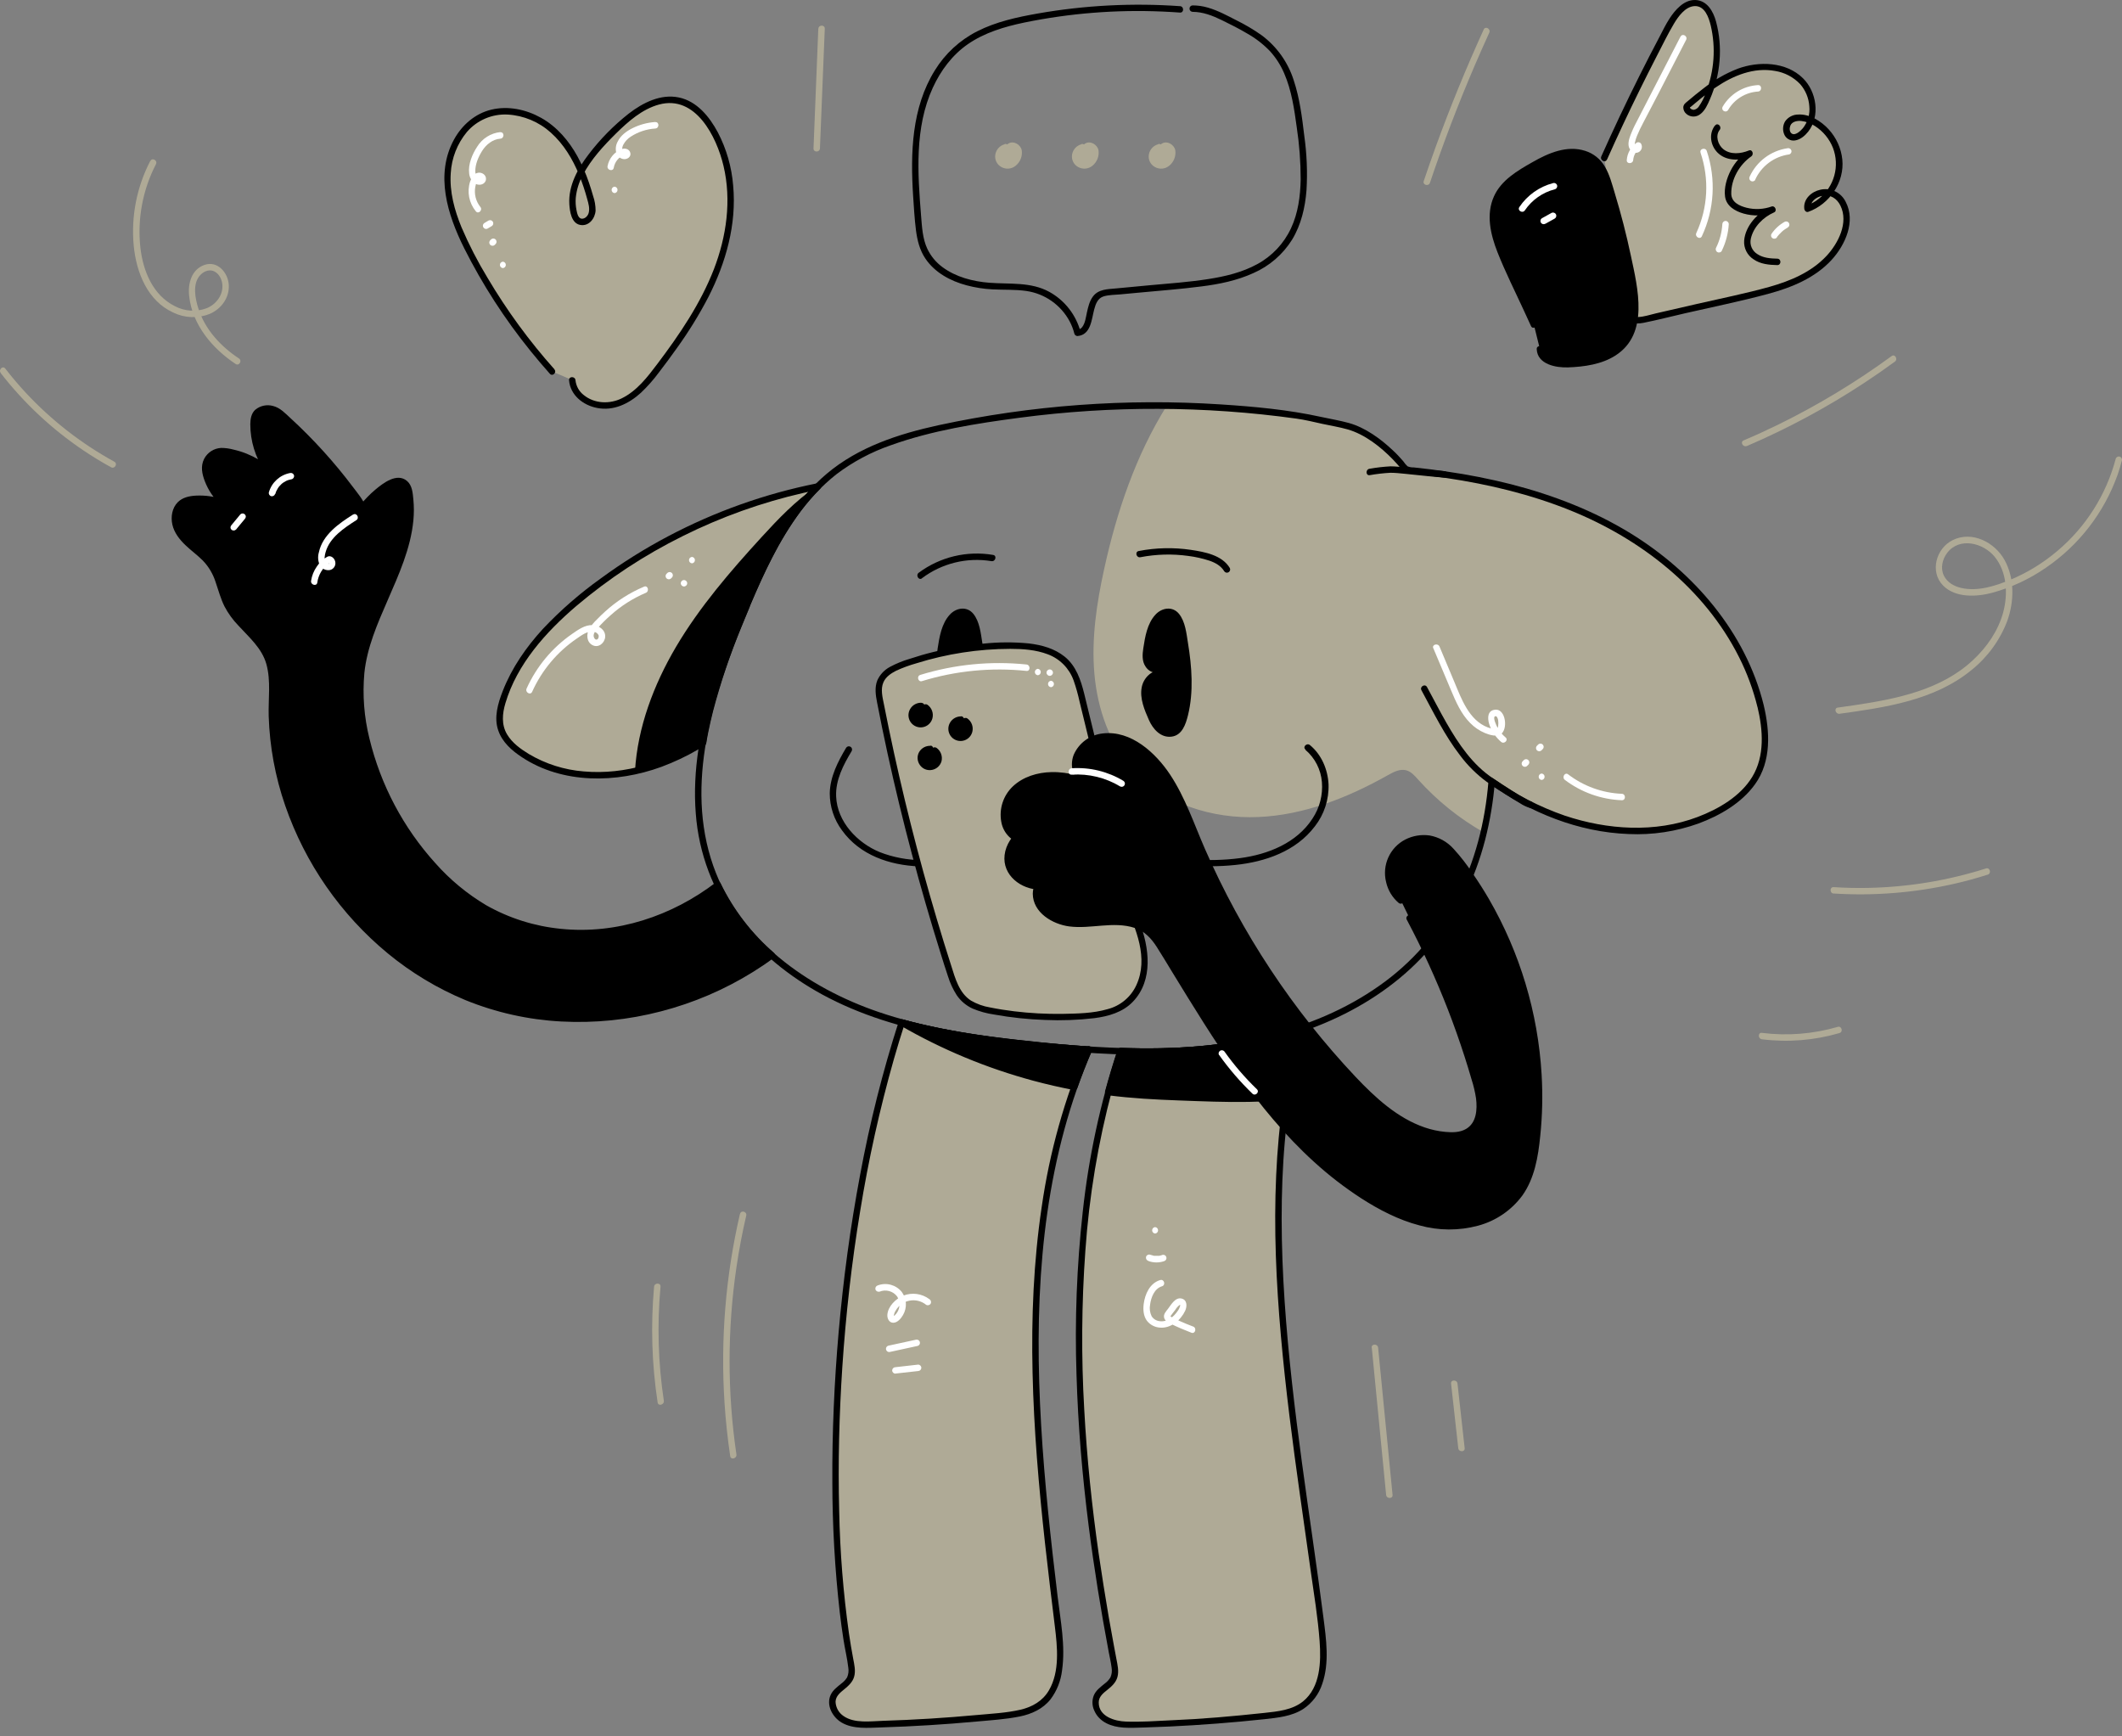 <svg width="187" height="153" viewBox="0 0 187 153" fill="none" xmlns="http://www.w3.org/2000/svg">
<rect x="0" y="0" width="187" height="153" fill="#808080" stroke="none"/>
<path d="M151.906 71.172C153.083 70.461 154.155 69.545 154.803 68.342C155.798 66.497 155.647 64.242 155.152 62.204C153.543 55.596 148.618 50.114 142.71 46.742C137.018 43.491 130.469 42.031 123.935 41.405C122.572 39.685 120.91 38.298 118.831 37.554L114.843 36.678C110.864 36.101 106.85 35.788 102.829 35.742C100.095 40.105 98.405 45.101 97.302 50.149C96.638 53.183 96.169 56.296 96.444 59.389C96.719 62.483 97.789 65.58 99.887 67.871C102.613 70.848 106.837 72.163 110.878 71.992C114.92 71.822 118.782 70.287 122.302 68.306C122.798 68.028 123.359 67.727 123.911 67.871C124.347 67.983 124.663 68.344 124.961 68.679C126.629 70.537 128.587 72.114 130.759 73.347C131.106 71.868 131.34 70.366 131.46 68.852C132.202 69.374 132.963 69.869 133.756 70.322C139.268 73.472 146.483 74.475 151.906 71.172Z" fill="#AFAA96"/>
<path d="M65.813 53.342C67.413 49.576 69.233 45.713 72.094 42.857C64.616 44.342 57.6 47.59 51.629 52.331C48.555 54.779 45.703 57.739 44.408 61.447C44.096 62.34 43.88 63.319 44.16 64.222C44.441 65.125 45.142 65.778 45.897 66.31C49.627 68.932 54.761 68.768 58.958 67.001C59.994 66.562 60.996 66.044 61.955 65.453C62.642 61.317 64.169 57.187 65.813 53.342Z" fill="#AFAA96"/>
<path d="M115.037 66.069C115.878 66.785 116.401 67.806 116.492 68.907C116.587 70.041 116.296 71.174 115.667 72.122C114.274 74.281 111.742 75.286 109.281 75.612C106.505 75.979 103.646 75.722 100.925 75.111C99.531 74.794 98.159 74.388 96.817 73.894C96.163 73.655 95.526 73.38 94.876 73.127C94.595 73 94.283 72.958 93.979 73.007C93.666 73.105 93.371 73.253 93.106 73.445C91.834 74.204 90.405 74.646 88.962 74.954C88.236 75.111 87.5 75.233 86.766 75.347C86.437 75.411 86.105 75.457 85.771 75.482C85.575 75.482 85.198 75.498 85.105 75.266C85.072 75.159 84.979 75.082 84.868 75.067C84.757 75.052 84.648 75.103 84.587 75.198C84.31 75.669 83.618 75.678 83.139 75.72C82.51 75.777 81.879 75.8 81.249 75.788C79.977 75.784 78.718 75.546 77.533 75.086C75.547 74.273 73.774 72.41 73.684 70.179C73.623 68.721 74.326 67.388 75.058 66.173C75.126 66.038 75.078 65.874 74.948 65.798C74.818 65.722 74.651 65.761 74.567 65.886C73.839 67.107 73.154 68.438 73.121 69.89C73.118 71.07 73.497 72.22 74.202 73.166C75.772 75.349 78.389 76.238 80.993 76.34C81.796 76.368 82.6 76.34 83.4 76.255C84.032 76.193 84.731 76.073 85.08 75.47L84.562 75.404C84.776 75.932 85.311 76.065 85.838 76.032C86.514 75.967 87.186 75.866 87.851 75.73C89.232 75.522 90.585 75.164 91.889 74.664C92.531 74.386 93.154 74.064 93.753 73.702C94.05 73.516 94.423 73.5 94.735 73.659C95.07 73.792 95.4 73.938 95.738 74.071C97.15 74.634 98.599 75.102 100.073 75.474C102.925 76.189 105.918 76.52 108.853 76.216C111.506 75.939 114.201 75.013 115.868 72.817C116.695 71.761 117.124 70.446 117.077 69.105C117.01 67.796 116.464 66.501 115.442 65.655C115.163 65.423 114.759 65.822 115.049 66.047L115.037 66.069Z" fill="black"/>
<path d="M102.093 59.005C101.655 59.113 101.214 58.75 101.07 58.324C100.927 57.898 101 57.431 101.07 56.987C101.216 56.135 101.375 55.25 101.881 54.55C102.16 54.157 102.599 53.833 103.068 53.9C103.724 53.994 104.022 54.756 104.168 55.401C104.454 56.687 104.629 57.995 104.692 59.311C104.756 60.685 104.692 62.081 104.299 63.396C104.158 63.857 103.94 64.346 103.504 64.552C103.023 64.779 102.425 64.563 102.052 64.183C101.679 63.802 101.481 63.29 101.292 62.791C101.037 62.12 100.778 61.417 100.88 60.703C100.982 59.988 101.589 59.301 102.303 59.37" fill="black"/>
<path d="M102.016 58.732C101.675 58.797 101.398 58.457 101.318 58.161C101.206 57.753 101.306 57.309 101.377 56.903C101.504 56.175 101.647 55.419 102.064 54.793C102.242 54.522 102.519 54.231 102.849 54.18C103.135 54.157 103.408 54.306 103.543 54.559C103.936 55.16 104.009 55.988 104.132 56.677C104.411 58.347 104.55 60.098 104.346 61.78C104.295 62.209 104.213 62.633 104.101 63.05C104.029 63.39 103.896 63.714 103.708 64.006C103.247 64.638 102.444 64.29 102.065 63.759C101.839 63.406 101.659 63.025 101.53 62.626C101.344 62.193 101.216 61.738 101.149 61.272C101.08 60.563 101.439 59.594 102.299 59.647C102.664 59.67 102.662 59.103 102.299 59.081C101.457 59.026 100.764 59.766 100.615 60.553C100.419 61.535 100.862 62.569 101.251 63.45C101.598 64.236 102.281 65.021 103.229 64.911C104.177 64.801 104.495 63.81 104.69 63.025C105.198 60.962 105.031 58.736 104.69 56.659C104.552 55.813 104.458 54.771 103.893 54.082C103.328 53.393 102.385 53.541 101.816 54.167C101.096 54.952 100.907 56.11 100.752 57.128C100.672 57.658 100.629 58.249 100.939 58.716C101.189 59.136 101.672 59.358 102.154 59.274C102.511 59.205 102.35 58.659 102.003 58.726L102.016 58.732Z" fill="black"/>
<path d="M83.959 59.005C83.521 59.113 83.08 58.75 82.936 58.324C82.793 57.898 82.866 57.431 82.936 56.987C83.082 56.135 83.241 55.25 83.747 54.55C84.026 54.157 84.466 53.833 84.935 53.9C85.59 53.994 85.891 54.756 86.034 55.401C86.32 56.687 86.495 57.995 86.558 59.311C86.624 60.685 86.558 62.081 86.165 63.396C86.026 63.857 85.808 64.346 85.38 64.552C84.897 64.779 84.301 64.563 83.928 64.183C83.555 63.802 83.355 63.29 83.166 62.791C82.911 62.12 82.652 61.417 82.756 60.703C82.86 59.988 83.463 59.301 84.177 59.37" fill="black"/>
<path d="M83.883 58.732C83.541 58.797 83.264 58.457 83.184 58.161C83.072 57.753 83.172 57.309 83.243 56.903C83.37 56.175 83.516 55.419 83.93 54.793C84.11 54.522 84.387 54.231 84.725 54.18C85.011 54.157 85.284 54.306 85.419 54.559C85.812 55.16 85.885 55.988 86.008 56.677C86.321 58.359 86.393 60.077 86.224 61.78C86.172 62.209 86.09 62.633 85.979 63.05C85.907 63.39 85.774 63.714 85.586 64.006C85.125 64.638 84.322 64.29 83.945 63.759C83.718 63.406 83.538 63.025 83.408 62.626C83.222 62.193 83.094 61.738 83.027 61.272C82.958 60.563 83.319 59.594 84.177 59.647C84.542 59.67 84.54 59.103 84.177 59.081C83.337 59.026 82.644 59.766 82.493 60.553C82.306 61.535 82.74 62.569 83.131 63.45C83.476 64.236 84.159 65.021 85.107 64.911C86.055 64.801 86.375 63.81 86.568 63.025C87.078 60.962 86.911 58.736 86.568 56.659C86.432 55.813 86.336 54.771 85.771 54.082C85.205 53.393 84.263 53.541 83.694 54.167C82.976 54.952 82.787 56.11 82.63 57.128C82.55 57.658 82.507 58.249 82.817 58.716C83.067 59.136 83.55 59.358 84.032 59.274C84.391 59.205 84.238 58.659 83.881 58.726L83.883 58.732Z" fill="black"/>
<path d="M95.967 92.48C94.371 92.374 92.778 92.23 91.19 92.067C87.249 91.675 83.276 91.145 79.47 90.087C73.237 109.232 72.465 133.531 74.956 146.418C75.05 146.907 75.152 147.433 74.936 147.884C74.638 148.526 73.825 148.793 73.494 149.419C73.101 150.173 73.598 151.154 74.346 151.568C75.093 151.983 75.994 151.981 76.848 151.961C80.726 151.869 84.596 151.608 88.458 151.176C89.555 151.054 90.699 150.901 91.608 150.273C93.643 148.86 93.559 145.876 93.255 143.415C91.133 126.327 89.121 108.209 95.967 92.48Z" fill="#AFAA96"/>
<path d="M114.778 90.601C113.186 91.156 111.555 91.591 109.899 91.903C106.228 92.595 102.491 92.745 98.752 92.617C92.428 111.428 95.708 133.752 98.15 146.412C98.244 146.901 98.346 147.427 98.13 147.878C97.832 148.52 97.017 148.787 96.688 149.413C96.295 150.167 96.792 151.148 97.539 151.562C98.287 151.977 99.188 151.975 100.042 151.955C103.92 151.863 107.79 151.602 111.652 151.17C112.749 151.048 113.893 150.895 114.802 150.267C116.837 148.854 116.753 145.87 116.449 143.409C114.49 127.534 110.015 106.325 114.778 90.601V90.601Z" fill="#AFAA96"/>
<path d="M95.967 92.205C91.649 91.918 87.311 91.494 83.07 90.654C81.892 90.419 80.715 90.146 79.547 89.824C79.397 89.785 79.242 89.871 79.197 90.02C77.776 94.448 76.64 98.963 75.794 103.536C74.93 108.123 74.31 112.761 73.902 117.406C73.519 121.801 73.325 126.213 73.35 130.624C73.354 134.445 73.572 138.262 74.002 142.059C74.097 142.871 74.208 143.683 74.334 144.494C74.459 145.307 74.662 146.12 74.754 146.936C74.806 147.228 74.77 147.529 74.65 147.8C74.52 148.01 74.351 148.193 74.151 148.338C73.794 148.632 73.405 148.907 73.205 149.339C72.783 150.241 73.358 151.301 74.161 151.778C75.189 152.383 76.499 152.243 77.639 152.21C79.046 152.167 80.453 152.101 81.861 152.014C83.247 151.93 84.631 151.824 86.014 151.696C87.294 151.578 88.607 151.5 89.869 151.246C90.911 151.034 91.896 150.585 92.572 149.741C93.135 148.992 93.488 148.107 93.594 147.176C93.904 145.017 93.457 142.808 93.202 140.671C92.595 135.648 92.042 130.616 91.749 125.558C91.457 120.553 91.418 115.52 91.869 110.523C92.314 105.583 93.257 100.676 94.894 95.987C95.294 94.842 95.734 93.714 96.215 92.603C96.358 92.273 95.871 91.983 95.726 92.319C93.811 96.803 92.491 101.518 91.8 106.344C91.08 111.177 90.882 116.074 90.994 120.955C91.107 125.96 91.539 130.953 92.085 135.929C92.356 138.384 92.654 140.836 92.956 143.291C93.18 145.113 93.406 147.27 92.442 148.932C91.892 149.88 90.974 150.406 89.926 150.65C88.676 150.938 87.355 150.999 86.079 151.117C83.331 151.372 80.58 151.542 77.826 151.627C76.73 151.66 75.299 151.878 74.342 151.211C73.916 150.93 73.653 150.461 73.633 149.951C73.649 149.439 74.059 149.129 74.418 148.834C74.777 148.54 75.138 148.212 75.272 147.737C75.417 147.221 75.286 146.673 75.189 146.167C75.048 145.423 74.924 144.675 74.813 143.925C74.31 140.347 74.023 136.742 73.953 133.13C73.843 128.9 73.953 124.663 74.23 120.441C74.536 115.848 75.052 111.267 75.8 106.725C76.53 102.199 77.525 97.72 78.777 93.31C79.08 92.252 79.401 91.201 79.741 90.154L79.394 90.35C83.561 91.502 87.871 92.024 92.165 92.438C93.429 92.56 94.697 92.668 95.965 92.752C96.33 92.794 96.328 92.219 95.967 92.205Z" fill="black"/>
<path d="M114.702 90.329C110.723 91.702 106.531 92.276 102.336 92.362C101.145 92.387 99.951 92.374 98.76 92.334C98.633 92.337 98.522 92.421 98.485 92.543C96.971 97.162 95.942 101.927 95.418 106.761C94.888 111.543 94.704 116.358 94.868 121.167C94.999 125.615 95.378 130.055 95.94 134.469C96.413 138.186 97.013 141.886 97.706 145.568C97.793 146.024 97.902 146.483 97.959 146.942C98.012 147.234 97.976 147.535 97.855 147.806C97.726 148.016 97.556 148.199 97.355 148.344C96.98 148.656 96.57 148.942 96.383 149.409C96.221 149.834 96.237 150.306 96.428 150.718C96.876 151.763 97.951 152.153 99.013 152.226C99.639 152.269 100.271 152.226 100.896 152.214C101.624 152.193 102.35 152.163 103.076 152.13C105.861 151.999 108.641 151.784 111.416 151.486C112.594 151.356 113.846 151.237 114.865 150.575C115.643 150.05 116.224 149.281 116.517 148.389C117.173 146.514 116.87 144.434 116.625 142.514C116.344 140.324 116.036 138.135 115.726 135.949C115.059 131.256 114.378 126.561 113.858 121.848C113.328 117.055 112.951 112.231 112.945 107.41C112.945 102.835 113.261 98.231 114.254 93.754C114.484 92.719 114.751 91.691 115.057 90.676C115.163 90.325 114.615 90.175 114.511 90.525C113.235 94.747 112.66 99.161 112.462 103.554C112.246 108.264 112.462 112.987 112.876 117.685C113.29 122.384 113.901 127.048 114.556 131.711C114.868 133.945 115.192 136.178 115.504 138.414C115.793 140.471 116.14 142.536 116.29 144.612C116.421 146.418 116.368 148.662 114.835 149.912C113.881 150.683 112.588 150.805 111.414 150.932C110.048 151.08 108.68 151.211 107.31 151.325C105.94 151.439 104.566 151.525 103.188 151.582C101.869 151.643 100.531 151.745 99.21 151.694C98.228 151.657 96.819 151.246 96.825 150.01C96.825 149.504 97.217 149.19 97.585 148.899C97.951 148.609 98.336 148.267 98.472 147.776C98.619 147.246 98.481 146.683 98.379 146.157C98.305 145.765 98.232 145.372 98.158 144.979C98.004 144.151 97.855 143.322 97.708 142.491C97.391 140.633 97.097 138.779 96.825 136.93C96.222 132.712 95.781 128.471 95.549 124.215C95.279 119.548 95.312 114.867 95.647 110.203C95.98 105.406 96.772 100.651 98.014 96.005C98.318 94.893 98.653 93.789 99.021 92.694L98.748 92.902C102.984 93.041 107.265 92.837 111.404 91.873C112.569 91.602 113.719 91.269 114.849 90.876C115.196 90.756 115.049 90.209 114.702 90.329Z" fill="black"/>
<path d="M141.379 13.901C143.15 9.936 145.063 6.041 147.119 2.215C147.694 1.145 148.728 -0.098 149.866 0.354C150.514 0.613 150.826 1.335 151.001 2.022C151.601 4.402 151.322 6.917 150.216 9.108C150.035 9.463 149.798 9.836 149.415 9.948C149.032 10.06 148.534 9.706 148.669 9.332C150.092 8.134 151.554 6.913 153.303 6.283C155.052 5.653 157.178 5.728 158.581 6.951C159.984 8.174 160.206 10.692 158.73 11.824C158.521 12.012 158.244 12.107 157.963 12.087C157.352 11.985 157.274 11.016 157.767 10.631C158.259 10.246 158.962 10.332 159.533 10.57C161.136 11.235 162.162 12.821 162.111 14.555C162.061 16.29 160.944 17.813 159.305 18.384C159.144 17.206 160.903 16.513 161.857 17.232C162.811 17.95 162.915 19.367 162.552 20.498C161.992 22.239 160.556 23.587 158.936 24.437C157.317 25.287 155.515 25.705 153.733 26.115L144.812 28.16C144.208 28.3 143.305 28.225 143.301 27.603" fill="#AFAA96"/>
<path d="M48.657 32.733C45.785 29.524 43.331 25.962 41.355 22.135C40.337 20.154 39.44 18.029 39.428 15.801C39.416 13.573 40.47 11.214 42.48 10.254C44.551 9.273 47.144 10.009 48.832 11.563C50.52 13.118 51.444 15.332 52.051 17.546C52.178 18.013 52.292 18.527 52.113 18.971C51.935 19.414 51.342 19.732 50.95 19.45C50.773 19.297 50.652 19.09 50.606 18.861C49.862 16.264 51.911 13.775 53.803 11.848C55.521 10.099 57.803 8.199 60.131 8.964C61.242 9.33 62.082 10.26 62.699 11.255C64.722 14.527 64.795 18.727 63.68 22.409C62.565 26.091 60.365 29.342 58.039 32.406C57.028 33.74 55.88 35.124 54.278 35.607C52.677 36.09 50.559 35.171 50.447 33.499" fill="#AFAA96"/>
<path d="M66.049 53.48C67.287 50.563 68.622 47.65 70.524 45.099C71.063 44.378 71.653 43.697 72.29 43.061C72.378 42.969 72.394 42.83 72.33 42.72C72.266 42.611 72.137 42.556 72.014 42.586C67.434 43.499 63.01 45.071 58.881 47.252C56.817 48.341 54.836 49.581 52.953 50.961C51.112 52.275 49.403 53.763 47.85 55.407C46.37 57.02 45.102 58.844 44.304 60.889C43.88 61.972 43.507 63.225 43.911 64.371C44.26 65.392 45.104 66.137 45.976 66.709C49.575 69.103 54.335 69.015 58.276 67.574C59.41 67.154 60.506 66.636 61.55 66.025C61.764 65.902 62.139 65.774 62.227 65.531C62.267 65.382 62.294 65.229 62.308 65.076C62.342 64.894 62.377 64.711 62.414 64.528C62.539 63.904 62.683 63.282 62.838 62.663C63.502 60.145 64.333 57.673 65.327 55.266C65.566 54.672 65.811 54.079 66.063 53.487C66.204 53.156 65.715 52.865 65.574 53.201C64.275 56.261 63.081 59.376 62.269 62.605C62.039 63.521 61.841 64.448 61.68 65.38L61.809 65.211C58.694 67.111 55.126 68.298 51.44 67.973C49.736 67.839 48.086 67.316 46.616 66.446C45.88 65.998 45.134 65.464 44.684 64.705C44.174 63.851 44.268 62.864 44.541 61.957C45.564 58.514 48.103 55.692 50.779 53.405C53.65 50.971 56.808 48.898 60.182 47.23C63.561 45.547 67.129 44.272 70.809 43.43C71.26 43.328 71.713 43.232 72.169 43.142L71.892 42.667C69.625 44.942 68.031 47.77 66.691 50.669C66.298 51.509 65.933 52.357 65.572 53.209C65.421 53.525 65.906 53.815 66.049 53.48Z" fill="black"/>
<path d="M155.425 62.13C153.841 55.715 149.25 50.414 143.703 47.001C140.451 45.001 136.834 43.611 133.154 42.667C131.277 42.193 129.377 41.818 127.462 41.544C126.508 41.406 125.551 41.286 124.59 41.187C124.401 41.194 124.212 41.16 124.037 41.087C123.891 40.951 123.763 40.798 123.654 40.632C123.363 40.298 123.065 39.976 122.737 39.674C121.666 38.663 120.309 37.674 118.873 37.273C118.072 37.051 117.236 36.914 116.425 36.737C113.516 36.099 110.537 35.825 107.573 35.634C99.243 35.09 90.879 35.706 82.719 37.464C79.186 38.235 75.653 39.381 72.846 41.752C70.232 43.964 68.43 46.971 66.969 50.027C65.34 53.388 63.962 56.865 62.848 60.43C61.741 64.053 61.011 67.879 61.315 71.68C61.575 75.184 62.84 78.539 64.958 81.343C66.95 83.955 69.572 86.054 72.448 87.624C75.784 89.441 79.464 90.537 83.18 91.251C87.137 92.014 91.178 92.429 95.196 92.715C102.88 93.28 110.863 92.98 117.936 89.612C121.008 88.15 123.846 86.122 126.056 83.528C128.392 80.78 129.982 77.466 130.881 73.987C131.313 72.302 131.599 70.582 131.736 68.848L131.311 69.091C134.91 71.62 139.087 73.325 143.523 73.49C145.616 73.587 147.708 73.272 149.68 72.562C151.566 71.861 153.468 70.766 154.661 69.105C156.118 67.08 155.976 64.448 155.425 62.133C155.341 61.778 154.793 61.937 154.877 62.285C155.362 64.312 155.541 66.603 154.414 68.456C153.37 70.173 151.431 71.296 149.598 71.989C145.853 73.406 141.652 73.123 137.905 71.873C135.655 71.094 133.53 69.993 131.597 68.603C131.401 68.469 131.187 68.654 131.169 68.848C130.879 72.424 129.982 75.975 128.313 79.164C126.71 82.222 124.401 84.852 121.577 86.839C115.554 91.096 108.083 92.407 100.843 92.382C96.825 92.366 92.807 92.001 88.821 91.53C84.97 91.076 81.115 90.425 77.437 89.174C71.156 87.035 65.13 82.77 62.858 76.299C60.322 69.082 62.846 61.229 65.633 54.481C66.926 51.34 68.3 48.184 70.285 45.419C71.245 44.054 72.396 42.833 73.702 41.794C75.16 40.689 76.785 39.823 78.514 39.228C82.144 37.925 86.065 37.309 89.873 36.806C97.962 35.738 106.158 35.765 114.24 36.885C115.016 36.993 115.775 37.181 116.541 37.35C117.271 37.509 118.029 37.629 118.747 37.833C120.266 38.264 121.679 39.381 122.757 40.494C123.032 40.779 123.295 41.083 123.542 41.379C123.658 41.521 123.721 41.638 123.893 41.69C124.123 41.734 124.356 41.758 124.59 41.76C125.554 41.86 126.516 41.981 127.475 42.123C131.205 42.677 134.904 43.564 138.406 44.981C144.6 47.489 150.206 51.851 153.254 57.906C153.957 59.301 154.5 60.771 154.873 62.289C154.966 62.634 155.511 62.485 155.425 62.13Z" fill="black"/>
<path d="M97.484 70.304L95.335 61.472C95.09 60.463 94.827 59.417 94.169 58.612C93.015 57.199 90.988 56.911 89.162 56.905C85.91 56.893 82.68 57.446 79.618 58.54C78.783 58.838 77.879 59.258 77.561 60.086C77.341 60.654 77.451 61.289 77.561 61.886C79.123 69.882 81.161 77.778 83.663 85.531C83.983 86.525 84.346 87.569 85.156 88.226C85.808 88.754 86.66 88.957 87.484 89.11C90.167 89.605 92.902 89.747 95.622 89.534C96.901 89.431 98.244 89.223 99.253 88.427C100.515 87.427 100.982 85.679 100.823 84.071C100.664 82.464 99.999 80.964 99.333 79.498" fill="#AFAA96"/>
<path d="M97.759 70.222C97.023 67.197 96.299 64.169 95.551 61.146C95.247 59.921 94.837 58.675 93.818 57.856C92.919 57.136 91.789 56.828 90.662 56.695C89.331 56.566 87.991 56.572 86.662 56.714C85.192 56.842 83.734 57.084 82.301 57.437C81.581 57.613 80.869 57.819 80.165 58.053C79.567 58.227 78.989 58.463 78.44 58.755C77.948 59.015 77.555 59.429 77.321 59.933C77.06 60.567 77.168 61.258 77.294 61.908C78.448 67.886 79.892 73.814 81.584 79.661C81.999 81.1 82.43 82.532 82.878 83.955C83.094 84.648 83.306 85.345 83.541 86.03C83.722 86.616 83.981 87.174 84.312 87.69C84.661 88.203 85.143 88.61 85.706 88.868C86.314 89.124 86.951 89.3 87.604 89.394C89.095 89.662 90.604 89.822 92.118 89.873C93.56 89.936 95.004 89.883 96.436 89.714C97.675 89.555 98.943 89.198 99.832 88.269C101.665 86.358 101.28 83.466 100.407 81.215C100.16 80.577 99.879 79.955 99.598 79.333C99.447 79.001 98.959 79.288 99.108 79.618C100.103 81.816 101.241 84.43 100.138 86.811C99.655 87.858 98.727 88.632 97.61 88.919C96.334 89.292 94.941 89.312 93.62 89.337C92.198 89.356 90.778 89.28 89.367 89.108C88.656 89.021 87.945 88.911 87.243 88.768C86.652 88.671 86.083 88.466 85.565 88.165C84.524 87.498 84.177 86.203 83.824 85.088C83.385 83.723 82.963 82.355 82.556 80.984C80.915 75.464 79.508 69.883 78.336 64.239C78.187 63.524 78.041 62.804 77.9 62.08C77.776 61.454 77.58 60.734 77.851 60.118C78.063 59.635 78.518 59.333 78.974 59.099C79.549 58.836 80.143 58.618 80.752 58.447C83.43 57.608 86.22 57.179 89.027 57.173C90.138 57.173 91.274 57.252 92.322 57.647C93.388 58.039 94.225 58.883 94.609 59.951C94.823 60.562 94.998 61.185 95.135 61.817L95.647 63.917L96.711 68.289L97.218 70.379C97.304 70.734 97.852 70.575 97.765 70.228L97.759 70.222Z" fill="black"/>
<path d="M63.248 77.985C57.743 82.224 50.524 83.576 44.013 80.676C36.239 77.211 29.911 65.303 32.237 57.123C33.566 52.457 36.932 48.094 36.038 43.277C36.009 43.111 35.948 42.951 35.858 42.808C35.397 42.117 34.517 42.449 33.927 42.861C33.188 43.382 32.528 44.004 31.964 44.71C31.857 44.46 31.719 44.224 31.554 44.007C29.568 41.232 27.273 38.692 24.712 36.437C24.267 36.035 23.637 35.907 23.071 36.105C22.425 36.343 22.352 36.891 22.348 37.389C22.344 38.815 22.772 40.209 23.575 41.387C22.476 40.499 21.147 39.94 19.744 39.774C19.26 39.723 18.781 39.908 18.457 40.272C18.133 40.635 18.003 41.132 18.109 41.607C18.345 42.65 18.897 43.595 19.689 44.314C18.915 44.029 18.092 43.904 17.269 43.947C16.552 43.986 15.791 44.172 15.502 45.054C15.321 45.658 15.406 46.31 15.736 46.847C16.439 48.059 17.793 48.665 18.582 49.782C19.345 50.863 19.475 52.273 20.099 53.44C20.984 55.095 22.794 56.141 23.536 57.864C24.083 59.136 23.968 60.577 23.944 61.961C23.759 73.463 31.616 84.65 42.498 88.377C50.991 91.288 60.816 89.477 68.014 84.167C66.021 82.452 64.399 80.349 63.248 77.985Z" fill="black"/>
<path d="M63.105 77.739C59.215 80.721 54.325 82.35 49.411 81.841C47.103 81.614 44.868 80.907 42.849 79.765C41.172 78.769 39.659 77.518 38.366 76.057C35.544 72.94 33.547 69.166 32.557 65.079C32.086 63.193 31.934 61.24 32.109 59.303C32.341 57.056 33.259 54.959 34.154 52.908C35.136 50.645 36.192 48.339 36.429 45.843C36.487 45.24 36.487 44.633 36.429 44.031C36.374 43.46 36.337 42.781 35.868 42.38C34.983 41.625 33.768 42.565 33.081 43.14C32.597 43.548 32.154 44.001 31.758 44.494L32.231 44.62C31.974 43.999 31.522 43.466 31.12 42.934C30.718 42.402 30.282 41.844 29.844 41.316C28.969 40.257 28.047 39.24 27.078 38.266C26.6 37.783 26.11 37.313 25.61 36.855C25.153 36.435 24.702 35.937 24.079 35.776C23.528 35.616 22.933 35.741 22.492 36.107C22.14 36.433 22.064 36.916 22.058 37.373C22.056 38.849 22.497 40.292 23.324 41.515L23.769 41.171C23.149 40.672 22.459 40.267 21.72 39.97C21.353 39.823 20.975 39.706 20.59 39.619C20.23 39.52 19.859 39.469 19.487 39.468C18.85 39.501 18.279 39.87 17.987 40.437C17.665 41.075 17.801 41.748 18.044 42.388C18.354 43.202 18.85 43.932 19.492 44.52L19.767 44.045C18.959 43.753 18.1 43.626 17.241 43.672C16.674 43.705 16.085 43.833 15.671 44.247C15.161 44.755 15.037 45.544 15.19 46.225C15.349 46.938 15.82 47.538 16.338 48.033C16.857 48.528 17.392 48.908 17.875 49.393C18.391 49.93 18.776 50.579 19 51.289C19.249 52.01 19.442 52.749 19.785 53.436C20.109 54.051 20.519 54.617 21.002 55.117C21.948 56.153 23.075 57.107 23.471 58.506C23.889 59.988 23.634 61.59 23.679 63.109C23.765 65.792 24.255 68.447 25.133 70.984C26.894 76.077 30.026 80.587 34.184 84.016C36.244 85.713 38.543 87.096 41.008 88.12C43.697 89.216 46.549 89.853 49.448 90.007C52.412 90.166 55.383 89.865 58.255 89.113C61.117 88.373 63.85 87.202 66.361 85.641C66.977 85.259 67.578 84.856 68.163 84.418C68.238 84.373 68.288 84.296 68.299 84.21C68.31 84.123 68.281 84.036 68.22 83.973C66.253 82.267 64.65 80.182 63.509 77.841C63.352 77.512 62.864 77.798 63.019 78.128C64.181 80.511 65.811 82.635 67.814 84.373L67.87 83.928C63.194 87.36 57.586 89.293 51.788 89.471C48.903 89.564 46.023 89.179 43.263 88.332C40.762 87.547 38.397 86.38 36.251 84.874C34.11 83.375 32.189 81.586 30.543 79.557C28.9 77.537 27.538 75.305 26.494 72.921C25.434 70.534 24.728 68.006 24.399 65.415C24.246 64.086 24.19 62.748 24.231 61.411C24.268 59.886 24.244 58.336 23.385 57.013C22.652 55.89 21.567 55.066 20.774 53.992C20.355 53.4 20.036 52.742 19.83 52.047C19.635 51.343 19.372 50.66 19.045 50.008C18.36 48.783 17.053 48.168 16.217 47.079C15.767 46.49 15.49 45.693 15.824 44.985C16.079 44.445 16.643 44.276 17.198 44.239C18.016 44.192 18.835 44.312 19.604 44.592C19.728 44.625 19.859 44.572 19.925 44.461C19.99 44.351 19.974 44.21 19.885 44.117C19.277 43.563 18.816 42.866 18.544 42.09C18.319 41.43 18.25 40.688 18.906 40.247C19.181 40.072 19.512 40.007 19.834 40.062C20.273 40.121 20.706 40.221 21.125 40.362C21.943 40.631 22.706 41.044 23.379 41.581C23.608 41.766 24.019 41.53 23.824 41.238C23.151 40.254 22.745 39.113 22.647 37.925C22.619 37.532 22.554 36.996 22.782 36.651C23.051 36.245 23.671 36.221 24.085 36.378C24.337 36.493 24.565 36.655 24.759 36.853C24.994 37.063 25.226 37.275 25.457 37.491C25.907 37.911 26.348 38.34 26.78 38.777C27.624 39.63 28.432 40.516 29.204 41.436C29.656 41.973 30.094 42.52 30.519 43.079C30.729 43.354 30.936 43.632 31.141 43.913C31.356 44.18 31.54 44.471 31.689 44.779C31.762 44.952 32.013 45.091 32.162 44.904C32.578 44.388 33.044 43.915 33.556 43.493C33.948 43.163 34.425 42.783 34.955 42.708C35.64 42.598 35.77 43.258 35.838 43.793C35.911 44.379 35.927 44.971 35.885 45.56C35.719 48.059 34.635 50.4 33.646 52.663C32.745 54.73 31.836 56.822 31.567 59.079C31.364 61.01 31.484 62.961 31.923 64.852C32.856 68.938 34.77 72.734 37.501 75.914C38.77 77.429 40.253 78.752 41.903 79.839C43.784 81.032 45.883 81.838 48.078 82.212C52.875 83.062 57.835 81.888 61.908 79.268C62.418 78.941 62.911 78.591 63.391 78.222C63.676 78.01 63.395 77.517 63.105 77.739Z" fill="black"/>
<path d="M48.857 32.537C46.638 30.052 44.666 27.357 42.969 24.49C42.099 23.059 41.331 21.569 40.671 20.03C40.054 18.529 39.607 16.906 39.721 15.269C39.795 13.933 40.295 12.656 41.148 11.626C42.044 10.589 43.368 10.024 44.737 10.093C46.149 10.176 47.491 10.737 48.541 11.685C49.668 12.69 50.467 14.017 51.032 15.402C51.313 16.1 51.552 16.814 51.748 17.54C51.858 17.932 51.988 18.366 51.874 18.77C51.803 19.026 51.55 19.296 51.26 19.269C50.926 19.237 50.851 18.737 50.798 18.484C50.73 18.136 50.71 17.781 50.739 17.428C50.812 16.712 51.03 16.019 51.379 15.39C52.104 14.017 53.187 12.851 54.282 11.765C55.352 10.711 56.585 9.618 58.066 9.214C61.293 8.33 63.152 12.046 63.758 14.615C64.479 17.646 64.021 20.841 62.913 23.718C61.735 26.755 59.882 29.477 57.933 32.06C57.062 33.218 56.123 34.445 54.793 35.098C53.729 35.623 52.384 35.579 51.44 34.808C51.03 34.49 50.768 34.019 50.714 33.503C50.684 33.144 50.125 33.14 50.147 33.503C50.253 34.814 51.375 35.703 52.606 35.944C54.068 36.235 55.413 35.577 56.479 34.61C57.064 34.055 57.599 33.449 58.078 32.8C58.616 32.101 59.139 31.393 59.648 30.676C60.684 29.241 61.615 27.732 62.432 26.162C63.97 23.139 64.924 19.771 64.61 16.358C64.48 14.72 64.021 13.126 63.262 11.669C62.528 10.295 61.425 8.921 59.825 8.588C58.225 8.254 56.655 9.047 55.405 10.012C54.08 11.054 52.893 12.261 51.872 13.602C50.916 14.849 50.076 16.362 50.172 17.985C50.212 18.629 50.349 19.669 51.124 19.818C51.9 19.968 52.443 19.241 52.486 18.556C52.486 18.119 52.413 17.685 52.269 17.273C52.156 16.872 52.032 16.476 51.898 16.083C51.63 15.298 51.298 14.537 50.904 13.806C50.141 12.415 49.075 11.157 47.676 10.378C46.362 9.645 44.782 9.306 43.301 9.661C41.872 10.003 40.716 11.01 40.017 12.281C38.313 15.384 39.438 18.927 40.908 21.875C42.526 25.093 44.486 28.127 46.753 30.926C47.305 31.61 47.873 32.28 48.457 32.935C48.7 33.208 49.099 32.806 48.849 32.543L48.857 32.537Z" fill="black"/>
<path d="M135.167 28.594L132.79 23.424C131.903 21.495 131.012 19.234 131.954 17.328C132.543 16.125 133.756 15.365 134.92 14.688C135.821 14.168 136.753 13.659 137.776 13.471C138.798 13.283 139.945 13.471 140.692 14.193C141.266 14.745 141.536 15.532 141.778 16.29C142.644 19.033 143.336 21.828 143.849 24.659C144.188 26.529 144.392 28.643 143.242 30.154C142.092 31.666 140.007 32.033 138.119 32.097C137.093 32.131 135.727 31.799 135.707 30.773" fill="black"/>
<path d="M135.411 28.451L133.157 23.544C132.5 22.111 131.784 20.564 131.839 18.951C131.862 18.21 132.109 17.493 132.547 16.894C132.987 16.348 133.518 15.883 134.117 15.52C134.743 15.109 135.392 14.733 136.06 14.395C136.739 14.018 137.487 13.78 138.259 13.695C138.941 13.631 139.626 13.794 140.206 14.16C140.818 14.572 141.134 15.273 141.368 15.946C141.927 17.577 142.371 19.257 142.775 20.931C143.192 22.54 143.516 24.172 143.745 25.819C143.911 27.192 143.913 28.708 143.089 29.887C142.322 30.986 140.985 31.458 139.717 31.668C139.081 31.781 138.435 31.829 137.79 31.811C137.283 31.791 136.687 31.693 136.286 31.355C136.106 31.212 135.997 30.997 135.99 30.767C135.974 30.404 135.401 30.402 135.423 30.767C135.483 32.109 137.12 32.411 138.19 32.372C139.623 32.317 141.156 32.105 142.382 31.312C145.348 29.397 144.328 25.383 143.719 22.531C143.327 20.675 142.854 18.84 142.302 17.023C142.062 16.229 141.847 15.385 141.421 14.668C141.037 14.013 140.423 13.523 139.699 13.294C138.074 12.774 136.439 13.491 135.04 14.293C133.736 15.031 132.292 15.877 131.656 17.3C130.934 18.894 131.354 20.67 131.966 22.227C132.659 23.983 133.519 25.683 134.308 27.401L134.922 28.737C135.075 29.067 135.564 28.78 135.411 28.451Z" fill="black"/>
<path d="M141.625 14.044C142.541 11.988 143.497 9.952 144.492 7.936C144.983 6.941 145.482 5.951 145.99 4.964C146.483 4.01 146.956 3.033 147.503 2.109C147.88 1.475 148.496 0.593 149.313 0.538C150.233 0.481 150.587 1.539 150.759 2.256C151.213 4.2 151.071 6.235 150.351 8.097C150.201 8.555 149.985 8.989 149.709 9.384C149.609 9.54 149.447 9.647 149.264 9.679C149.154 9.679 148.918 9.596 148.926 9.453C148.926 9.465 148.909 9.467 148.995 9.418C149.041 9.386 149.084 9.349 149.125 9.31L149.386 9.092C149.582 8.929 149.778 8.766 149.974 8.607C150.367 8.287 150.785 7.977 151.211 7.691C152.736 6.66 154.559 5.906 156.432 6.252C157.275 6.386 158.051 6.795 158.64 7.414C159.114 7.957 159.397 8.641 159.445 9.361C159.515 10.053 159.313 10.746 158.881 11.292C158.685 11.52 158.202 12.003 157.878 11.755C157.682 11.608 157.692 11.271 157.774 11.069C157.922 10.709 158.363 10.631 158.718 10.656C159.161 10.708 159.584 10.865 159.953 11.114C160.662 11.569 161.211 12.235 161.523 13.018C162.146 14.626 161.643 16.452 160.285 17.514C159.962 17.771 159.599 17.973 159.211 18.113L159.568 18.386C159.498 17.759 160.043 17.359 160.609 17.251C161.301 17.12 161.875 17.489 162.179 18.103C162.938 19.616 161.983 21.469 160.936 22.576C159.602 23.987 157.784 24.753 155.947 25.271C153.843 25.86 151.686 26.29 149.556 26.778L145.91 27.616C145.399 27.734 144.865 27.921 144.339 27.936C144.104 27.936 143.59 27.936 143.572 27.605C143.554 27.242 142.983 27.24 143.005 27.605C143.052 28.508 144.137 28.586 144.822 28.447C146.045 28.205 147.26 27.887 148.475 27.609C150.913 27.049 153.382 26.551 155.794 25.901C157.863 25.344 159.937 24.506 161.415 22.894C162.611 21.587 163.551 19.508 162.654 17.791C162.252 16.959 161.33 16.513 160.428 16.715C159.643 16.88 158.903 17.53 159.001 18.39C159.019 18.558 159.168 18.733 159.358 18.664C161.221 17.995 162.556 16.058 162.353 14.06C162.248 13.06 161.822 12.122 161.139 11.384C160.487 10.678 159.48 10.038 158.483 10.091C158.013 10.087 157.571 10.317 157.305 10.705C157.115 11.034 157.081 11.431 157.213 11.787C157.352 12.189 157.756 12.436 158.177 12.376C158.658 12.313 159.07 11.95 159.354 11.591C160.424 10.217 160.083 8.075 158.887 6.896C157.398 5.426 154.983 5.367 153.121 6.06C152.05 6.482 151.047 7.057 150.143 7.769C149.672 8.126 149.217 8.499 148.769 8.88C148.573 9.045 148.345 9.178 148.339 9.469C148.342 9.695 148.446 9.908 148.624 10.048C148.974 10.34 149.482 10.344 149.837 10.058C150.259 9.744 150.485 9.21 150.689 8.739C151.155 7.669 151.44 6.528 151.533 5.365C151.631 4.202 151.527 3.032 151.227 1.904C150.983 1.005 150.442 0.03 149.388 0.001C148.394 -0.025 147.621 0.872 147.13 1.63C146.808 2.126 146.542 2.666 146.273 3.188C145.963 3.777 145.655 4.366 145.35 4.955C144.149 7.293 142.999 9.657 141.9 12.048C141.638 12.624 141.376 13.201 141.115 13.779C140.967 14.109 141.456 14.397 141.605 14.066L141.625 14.044Z" fill="black"/>
<path d="M103.993 0.544C99.806 0.247 95.599 0.463 91.465 1.188C89.635 1.51 87.787 1.91 86.116 2.758C84.58 3.538 83.29 4.726 82.387 6.193C80.334 9.488 80.228 13.485 80.467 17.243C80.534 18.252 80.591 19.269 80.717 20.272C80.829 21.159 81.044 22.038 81.549 22.784C82.385 24.025 83.763 24.763 85.178 25.14C85.922 25.338 86.684 25.458 87.453 25.497C88.446 25.55 89.451 25.497 90.438 25.638C92.076 25.872 93.502 26.877 94.275 28.339C94.45 28.676 94.585 29.032 94.678 29.401C94.713 29.523 94.825 29.608 94.953 29.609C96.13 29.516 96.191 28.158 96.423 27.273C96.552 26.786 96.74 26.26 97.274 26.109C97.736 25.976 98.256 25.983 98.737 25.938L100.287 25.793C102.15 25.616 104.016 25.481 105.875 25.238C107.445 25.041 109.016 24.721 110.46 24.06C111.866 23.444 113.053 22.418 113.866 21.116C114.664 19.803 115.018 18.276 115.135 16.757C115.229 15.157 115.163 13.552 114.939 11.966C114.743 10.325 114.533 8.65 114.009 7.076C113.505 5.483 112.51 4.09 111.167 3.096C110.461 2.599 109.716 2.159 108.941 1.779C108.136 1.365 107.322 0.925 106.448 0.672C106.005 0.541 105.546 0.475 105.084 0.476C104.937 0.488 104.823 0.611 104.823 0.759C104.823 0.907 104.937 1.03 105.084 1.043C105.999 1.043 106.851 1.376 107.665 1.771C108.429 2.142 109.19 2.527 109.92 2.96C110.659 3.377 111.333 3.9 111.92 4.511C112.444 5.091 112.868 5.754 113.173 6.474C113.82 7.965 114.056 9.614 114.274 11.208C114.505 12.728 114.621 14.263 114.621 15.801C114.596 17.273 114.394 18.782 113.767 20.119C113.141 21.461 112.1 22.567 110.798 23.273C109.471 24.001 107.969 24.358 106.48 24.59C104.751 24.859 102.998 24.983 101.257 25.14L98.352 25.414C97.616 25.483 96.805 25.473 96.32 26.119C96.012 26.525 95.893 27.041 95.785 27.53C95.692 27.946 95.638 28.464 95.371 28.816C95.273 28.951 95.121 29.036 94.954 29.047L95.227 29.255C94.831 27.753 93.838 26.477 92.479 25.722C90.835 24.818 88.984 25.055 87.18 24.914C85.735 24.802 84.236 24.413 83.058 23.54C82.48 23.117 82.017 22.555 81.712 21.907C81.303 21.018 81.249 20.011 81.172 19.051C80.87 15.277 80.583 11.265 82.204 7.726C82.897 6.219 83.916 4.845 85.288 3.895C86.766 2.872 88.517 2.354 90.258 1.989C94.269 1.164 98.367 0.839 102.458 1.019C102.968 1.041 103.477 1.07 103.987 1.108C104.352 1.133 104.35 0.566 103.987 0.54L103.993 0.544Z" fill="black"/>
<path d="M88.601 12.976C88.296 13.049 88.06 13.29 87.994 13.596C87.929 13.902 88.045 14.219 88.293 14.411C88.541 14.602 88.877 14.633 89.156 14.492C89.328 14.394 89.471 14.254 89.573 14.085C89.761 13.833 89.821 13.508 89.735 13.206C89.626 12.915 89.243 12.729 88.988 12.906" fill="#AFAA96"/>
<path d="M88.526 12.713C88.107 12.829 87.791 13.176 87.714 13.604C87.631 14.05 87.844 14.498 88.242 14.715C88.641 14.943 89.139 14.902 89.496 14.611C89.909 14.283 90.117 13.759 90.04 13.237C89.938 12.733 89.309 12.36 88.844 12.66C88.757 12.711 88.704 12.805 88.704 12.906C88.705 13.008 88.76 13.101 88.848 13.151C88.936 13.201 89.044 13.2 89.131 13.149C89.147 13.142 89.162 13.133 89.176 13.123C89.119 13.123 89.2 13.102 89.176 13.123C89.189 13.122 89.202 13.122 89.215 13.123H89.182C89.192 13.123 89.202 13.123 89.211 13.123H89.262C89.251 13.123 89.204 13.11 89.251 13.123L89.29 13.135C89.341 13.147 89.253 13.11 89.311 13.135C89.34 13.15 89.368 13.167 89.394 13.186C89.339 13.147 89.419 13.216 89.433 13.229C89.447 13.243 89.453 13.269 89.433 13.229C89.433 13.243 89.451 13.255 89.457 13.267C89.463 13.278 89.49 13.332 89.472 13.29C89.455 13.249 89.484 13.334 89.486 13.343C89.488 13.353 89.498 13.388 89.502 13.412C89.502 13.363 89.502 13.412 89.502 13.412C89.505 13.458 89.505 13.505 89.502 13.551C89.502 13.536 89.512 13.504 89.502 13.551C89.497 13.575 89.491 13.597 89.484 13.62C89.484 13.644 89.472 13.665 89.465 13.689C89.457 13.712 89.433 13.771 89.451 13.728C89.416 13.805 89.375 13.88 89.327 13.95L89.296 13.997C89.243 14.069 89.313 13.977 89.278 14.017C89.245 14.057 89.21 14.095 89.172 14.13L89.131 14.166L89.111 14.181L89.007 14.24C89.023 14.24 89.06 14.211 89.007 14.24L88.956 14.256L88.915 14.266C88.848 14.285 88.974 14.266 88.905 14.266C88.869 14.268 88.833 14.268 88.797 14.266C88.77 14.266 88.703 14.252 88.766 14.266L88.66 14.24L88.617 14.226C88.589 14.226 88.562 14.201 88.605 14.226C88.572 14.211 88.54 14.194 88.509 14.175L88.471 14.152C88.415 14.117 88.497 14.179 88.471 14.152C88.446 14.124 88.422 14.111 88.401 14.087L88.371 14.054C88.334 14.014 88.393 14.095 88.358 14.034L88.311 13.95C88.311 13.975 88.338 13.995 88.311 13.95C88.304 13.932 88.299 13.915 88.295 13.897C88.295 13.871 88.277 13.785 88.281 13.854C88.281 13.812 88.281 13.773 88.281 13.734C88.281 13.665 88.281 13.695 88.281 13.734C88.283 13.712 88.287 13.69 88.293 13.669C88.302 13.633 88.312 13.598 88.324 13.563C88.303 13.595 88.344 13.498 88.324 13.563C88.346 13.532 88.348 13.516 88.359 13.492L88.42 13.4C88.385 13.449 88.411 13.416 88.42 13.4L88.473 13.345L88.515 13.308C88.479 13.341 88.505 13.308 88.528 13.308C88.552 13.308 88.591 13.273 88.623 13.255C88.568 13.284 88.609 13.255 88.623 13.255L88.697 13.233C88.839 13.184 88.919 13.033 88.879 12.889C88.839 12.744 88.693 12.655 88.546 12.686L88.526 12.713Z" fill="#AFAA96"/>
<path d="M95.367 12.976C95.062 13.049 94.826 13.29 94.76 13.596C94.694 13.902 94.81 14.219 95.058 14.411C95.307 14.602 95.643 14.633 95.922 14.492C96.093 14.394 96.237 14.254 96.338 14.085C96.526 13.833 96.586 13.508 96.501 13.206C96.391 12.915 96.008 12.729 95.753 12.906" fill="#AFAA96"/>
<path d="M95.292 12.713C94.872 12.829 94.556 13.176 94.479 13.604C94.397 14.05 94.61 14.498 95.007 14.715C95.407 14.943 95.905 14.902 96.262 14.611C96.675 14.283 96.882 13.759 96.805 13.237C96.703 12.733 96.075 12.36 95.61 12.66C95.523 12.711 95.469 12.805 95.47 12.906C95.471 13.008 95.525 13.101 95.613 13.151C95.701 13.201 95.809 13.2 95.897 13.149C95.912 13.142 95.927 13.133 95.942 13.123C95.885 13.123 95.965 13.102 95.942 13.123C95.955 13.122 95.968 13.122 95.981 13.123H95.946C95.956 13.123 95.966 13.123 95.977 13.123H96.028C96.016 13.123 95.969 13.11 96.016 13.123L96.055 13.135C96.106 13.147 96.018 13.11 96.077 13.135C96.106 13.15 96.133 13.167 96.159 13.186C96.105 13.147 96.185 13.216 96.199 13.229C96.213 13.243 96.218 13.269 96.199 13.229L96.222 13.267C96.222 13.267 96.256 13.332 96.238 13.29C96.22 13.249 96.25 13.334 96.252 13.343C96.254 13.353 96.263 13.388 96.267 13.412C96.267 13.363 96.267 13.412 96.267 13.412C96.27 13.458 96.27 13.505 96.267 13.551C96.267 13.504 96.267 13.536 96.267 13.551C96.263 13.575 96.257 13.597 96.25 13.62C96.25 13.644 96.238 13.665 96.23 13.689C96.222 13.712 96.199 13.771 96.216 13.728C96.182 13.805 96.14 13.88 96.093 13.95L96.061 13.997C96.008 14.069 96.079 13.977 96.044 14.017C96.011 14.057 95.975 14.095 95.938 14.13L95.897 14.166L95.877 14.181L95.773 14.24C95.788 14.24 95.826 14.211 95.773 14.24L95.722 14.256L95.681 14.266C95.614 14.285 95.74 14.266 95.671 14.266C95.635 14.268 95.599 14.268 95.563 14.266C95.535 14.266 95.469 14.252 95.529 14.266L95.425 14.24L95.382 14.226C95.355 14.226 95.327 14.201 95.371 14.226C95.337 14.211 95.305 14.194 95.274 14.175L95.237 14.152C95.18 14.117 95.263 14.179 95.237 14.152C95.212 14.124 95.188 14.111 95.166 14.087L95.137 14.054C95.1 14.014 95.159 14.095 95.123 14.034C95.108 14.007 95.092 13.977 95.074 13.95C95.074 13.975 95.103 13.995 95.074 13.95C95.068 13.932 95.063 13.915 95.058 13.897C95.058 13.871 95.041 13.785 95.045 13.854C95.045 13.812 95.045 13.773 95.045 13.734C95.045 13.665 95.045 13.695 95.045 13.734C95.047 13.712 95.051 13.69 95.056 13.669C95.065 13.633 95.076 13.598 95.088 13.563C95.066 13.595 95.108 13.498 95.088 13.563C95.109 13.532 95.111 13.516 95.123 13.492L95.184 13.4C95.149 13.449 95.174 13.416 95.184 13.4L95.237 13.345L95.278 13.308C95.243 13.341 95.268 13.308 95.292 13.308C95.316 13.308 95.355 13.273 95.386 13.255C95.331 13.284 95.372 13.255 95.386 13.255L95.461 13.233C95.603 13.184 95.682 13.033 95.642 12.889C95.602 12.744 95.457 12.655 95.31 12.686L95.292 12.713Z" fill="#AFAA96"/>
<path d="M102.124 12.976C101.82 13.049 101.584 13.29 101.518 13.596C101.452 13.902 101.568 14.219 101.816 14.411C102.064 14.602 102.4 14.633 102.68 14.492C102.854 14.396 103.001 14.257 103.106 14.087C103.294 13.835 103.354 13.51 103.269 13.208C103.159 12.917 102.776 12.731 102.521 12.908" fill="#AFAA96"/>
<path d="M102.058 12.713C101.638 12.829 101.322 13.176 101.245 13.604C101.162 14.05 101.375 14.498 101.773 14.715C102.172 14.943 102.671 14.902 103.027 14.611C103.441 14.283 103.648 13.759 103.571 13.237C103.469 12.733 102.841 12.36 102.376 12.66C102.241 12.739 102.195 12.913 102.274 13.048C102.354 13.183 102.527 13.228 102.662 13.149C102.678 13.142 102.693 13.133 102.707 13.123C102.65 13.123 102.731 13.102 102.707 13.123C102.72 13.122 102.733 13.122 102.746 13.123H102.711C102.722 13.123 102.732 13.123 102.743 13.123H102.794C102.782 13.123 102.735 13.11 102.782 13.123L102.821 13.135C102.872 13.147 102.784 13.11 102.843 13.135C102.871 13.15 102.899 13.167 102.925 13.186C102.87 13.147 102.951 13.216 102.964 13.229C102.978 13.243 102.984 13.269 102.964 13.229L102.988 13.267C102.988 13.267 103.021 13.332 103.002 13.29C102.982 13.249 103.015 13.334 103.017 13.343C103.019 13.353 103.029 13.388 103.033 13.412C103.033 13.363 103.033 13.412 103.033 13.412C103.036 13.458 103.036 13.505 103.033 13.551C103.033 13.504 103.033 13.536 103.033 13.551C103.028 13.575 103.022 13.597 103.015 13.62C103.015 13.644 103.004 13.665 102.996 13.689C102.988 13.712 102.964 13.771 102.982 13.728C102.947 13.805 102.906 13.88 102.858 13.95L102.825 13.997C102.774 14.069 102.843 13.977 102.809 14.017C102.777 14.057 102.741 14.095 102.703 14.13L102.662 14.166L102.64 14.181C102.607 14.203 102.574 14.221 102.538 14.24C102.554 14.24 102.591 14.211 102.538 14.24L102.487 14.256L102.446 14.266C102.379 14.285 102.505 14.266 102.446 14.266C102.41 14.268 102.374 14.268 102.338 14.266C102.311 14.266 102.244 14.252 102.305 14.266L102.201 14.24L102.158 14.226C102.13 14.226 102.103 14.201 102.146 14.226C102.113 14.211 102.081 14.194 102.05 14.175L102.012 14.152C101.955 14.117 102.038 14.179 102.012 14.152C101.987 14.124 101.963 14.111 101.942 14.087L101.912 14.054C101.875 14.014 101.934 14.095 101.899 14.034C101.883 14.007 101.867 13.977 101.849 13.95C101.849 13.975 101.879 13.995 101.849 13.95C101.843 13.932 101.838 13.915 101.834 13.897C101.834 13.871 101.816 13.785 101.82 13.854C101.82 13.812 101.82 13.773 101.82 13.734C101.82 13.665 101.82 13.695 101.82 13.734C101.822 13.712 101.826 13.69 101.832 13.669C101.84 13.633 101.851 13.598 101.863 13.563C101.842 13.595 101.883 13.498 101.863 13.563C101.885 13.532 101.887 13.516 101.899 13.492L101.959 13.4C101.924 13.449 101.959 13.416 101.959 13.4L102.012 13.345L102.054 13.308C102.018 13.341 102.044 13.308 102.067 13.308C102.091 13.308 102.13 13.273 102.162 13.255C102.107 13.284 102.148 13.255 102.162 13.255L102.234 13.233C102.374 13.184 102.453 13.034 102.413 12.89C102.374 12.747 102.231 12.658 102.085 12.686L102.058 12.713Z" fill="#AFAA96"/>
<path d="M44.101 11.638C43.255 11.725 42.498 12.201 42.052 12.925C41.623 13.569 41.244 14.482 41.344 15.271C41.375 15.66 41.595 16.01 41.933 16.207C42.276 16.382 42.775 16.238 42.826 15.814C42.873 15.422 42.468 15.149 42.109 15.226C41.75 15.302 41.536 15.681 41.424 16.011C41.141 16.911 41.333 17.894 41.934 18.621C42.166 18.904 42.565 18.501 42.327 18.229C41.931 17.732 41.769 17.087 41.886 16.462C41.913 16.305 41.96 16.152 42.027 16.007C42.054 15.935 42.097 15.871 42.154 15.82C42.154 15.82 42.276 15.761 42.262 15.797C42.288 15.73 42.139 15.687 42.103 15.659C42.057 15.615 42.017 15.564 41.986 15.508C41.923 15.387 41.89 15.252 41.887 15.116C41.866 14.493 42.162 13.812 42.488 13.296C42.843 12.735 43.41 12.27 44.094 12.219C44.455 12.191 44.459 11.63 44.094 11.651L44.101 11.638Z" fill="white"/>
<path d="M42.979 20.134L43.332 19.924C43.395 19.886 43.441 19.826 43.462 19.756C43.479 19.682 43.469 19.605 43.434 19.538C43.396 19.474 43.335 19.427 43.263 19.408C43.19 19.389 43.112 19.398 43.045 19.436L42.694 19.646C42.631 19.684 42.584 19.744 42.563 19.814C42.551 19.852 42.551 19.891 42.563 19.928C42.563 19.966 42.575 20.003 42.596 20.034C42.634 20.098 42.694 20.144 42.765 20.164C42.838 20.184 42.917 20.173 42.983 20.134H42.979Z" fill="white"/>
<path d="M43.603 21.573L43.672 21.502C43.7 21.478 43.72 21.446 43.73 21.41C43.749 21.377 43.758 21.34 43.756 21.302C43.758 21.264 43.749 21.226 43.73 21.192C43.72 21.157 43.7 21.125 43.672 21.102L43.615 21.057C43.571 21.031 43.522 21.017 43.471 21.017L43.397 21.029C43.349 21.042 43.306 21.067 43.271 21.102L43.2 21.171C43.174 21.196 43.154 21.228 43.144 21.263C43.125 21.297 43.117 21.334 43.118 21.373C43.117 21.41 43.125 21.448 43.144 21.481C43.154 21.516 43.173 21.548 43.2 21.573L43.259 21.616C43.303 21.642 43.352 21.656 43.403 21.655L43.477 21.646C43.525 21.632 43.568 21.607 43.603 21.573Z" fill="white"/>
<path d="M44.315 23.624C44.463 23.612 44.576 23.489 44.576 23.341C44.576 23.193 44.463 23.069 44.315 23.057C44.168 23.069 44.054 23.193 44.054 23.341C44.054 23.489 44.168 23.612 44.315 23.624Z" fill="white"/>
<path d="M57.743 10.75C57.045 10.799 56.363 10.983 55.737 11.294C55.211 11.555 54.687 11.94 54.428 12.486C54.265 12.786 54.223 13.137 54.31 13.467C54.402 13.775 54.672 13.996 54.993 14.024C55.301 14.042 55.633 13.806 55.546 13.465C55.46 13.123 55.073 13.027 54.761 13.143C54.127 13.401 53.668 13.963 53.54 14.635C53.474 14.992 54.019 15.145 54.086 14.786C54.131 14.517 54.249 14.265 54.428 14.058C54.513 13.959 54.611 13.872 54.72 13.799C54.776 13.761 54.835 13.727 54.897 13.698C54.93 13.681 54.966 13.667 55.003 13.657C55.05 13.657 55.05 13.651 55.003 13.64V13.489C55.014 13.424 55.052 13.502 55.012 13.457C54.973 13.412 54.95 13.434 54.93 13.418C54.873 13.368 54.838 13.297 54.832 13.222C54.817 13.059 54.851 12.896 54.928 12.752C55.083 12.461 55.31 12.214 55.59 12.038C56.236 11.619 56.98 11.373 57.748 11.325C58.112 11.298 58.114 10.737 57.748 10.758L57.743 10.75Z" fill="white"/>
<path d="M54.159 17.016C54.306 17.003 54.42 16.88 54.42 16.732C54.42 16.584 54.306 16.461 54.159 16.448C54.011 16.461 53.898 16.584 53.898 16.732C53.898 16.88 54.011 17.003 54.159 17.016Z" fill="white"/>
<path d="M134.378 18.535C135.003 17.613 135.943 16.953 137.022 16.678C137.173 16.636 137.261 16.48 137.219 16.33C137.178 16.179 137.022 16.091 136.871 16.132C135.652 16.449 134.591 17.202 133.89 18.248C133.693 18.552 134.176 18.837 134.378 18.535Z" fill="white"/>
<path d="M136.18 19.72L137.006 19.261C137.072 19.223 137.12 19.16 137.14 19.086C137.159 19.012 137.148 18.934 137.108 18.869C137.027 18.734 136.853 18.688 136.716 18.766L135.89 19.226C135.802 19.277 135.749 19.371 135.75 19.472C135.75 19.573 135.805 19.666 135.893 19.716C135.981 19.766 136.089 19.766 136.176 19.714L136.18 19.72Z" fill="white"/>
<path d="M151.138 11.047C150.567 11.773 150.722 12.813 151.362 13.453C152.118 14.205 153.337 14.183 154.263 13.805L154.045 13.286C153.403 13.729 152.879 14.323 152.52 15.016C152.171 15.697 151.914 16.55 152.02 17.322C152.135 18.162 152.901 18.604 153.649 18.817C154.511 19.062 155.428 19.036 156.275 18.741L156.057 18.223C154.899 18.727 153.812 19.893 153.702 21.198C153.654 21.861 153.975 22.497 154.536 22.853C155.14 23.275 155.91 23.344 156.624 23.359C156.989 23.359 156.989 22.8 156.624 22.792C156.035 22.778 155.395 22.737 154.881 22.399C154.406 22.119 154.167 21.563 154.292 21.026C154.526 19.981 155.388 19.131 156.343 18.713C156.636 18.586 156.426 18.091 156.124 18.195C155.418 18.448 154.653 18.487 153.925 18.307C153.286 18.146 152.577 17.824 152.567 17.071C152.548 15.785 153.289 14.503 154.334 13.777C154.577 13.608 154.434 13.129 154.116 13.261C153.411 13.549 152.495 13.653 151.861 13.139C151.395 12.762 151.14 11.962 151.543 11.449C151.766 11.167 151.368 10.762 151.15 11.057L151.138 11.047Z" fill="black"/>
<path d="M148.094 3.225L145.593 8.075L144.345 10.501C144.149 10.876 143.953 11.249 143.794 11.64C143.646 11.997 143.472 12.425 143.517 12.817C143.558 13.179 143.872 13.536 144.267 13.457C144.433 13.422 144.573 13.31 144.643 13.155C144.714 13 144.706 12.82 144.622 12.672C144.541 12.536 144.365 12.491 144.229 12.572C143.724 12.926 143.404 13.488 143.358 14.103C143.325 14.466 143.892 14.464 143.923 14.103C143.961 13.687 144.175 13.308 144.512 13.061L144.119 12.959C144.119 12.927 144.119 12.908 144.143 12.898C144.114 12.882 144.091 12.855 144.08 12.823C144.054 12.736 144.054 12.643 144.08 12.556C144.121 12.355 144.182 12.158 144.261 11.968C144.426 11.565 144.614 11.172 144.822 10.79L146.09 8.362L148.589 3.512C148.755 3.188 148.267 2.902 148.1 3.225H148.094Z" fill="white"/>
<path d="M152.283 9.703C152.832 8.749 153.824 8.134 154.922 8.066C155.286 8.046 155.288 7.477 154.922 7.498C153.624 7.572 152.45 8.293 151.798 9.418C151.734 9.552 151.784 9.712 151.912 9.786C152.04 9.86 152.204 9.824 152.288 9.703H152.283Z" fill="white"/>
<path d="M154.673 15.838C155.223 14.629 156.354 13.787 157.67 13.606C157.819 13.563 157.906 13.409 157.867 13.259C157.821 13.111 157.667 13.024 157.517 13.063C156.06 13.28 154.81 14.216 154.192 15.553C154.115 15.69 154.159 15.863 154.292 15.946C154.358 15.985 154.436 15.995 154.51 15.976C154.583 15.957 154.646 15.91 154.685 15.844L154.673 15.838Z" fill="white"/>
<path d="M156.585 20.904L156.636 20.833L156.661 20.798C156.687 20.765 156.661 20.788 156.661 20.808C156.699 20.763 156.734 20.717 156.773 20.672C156.852 20.584 156.935 20.499 157.023 20.419L157.154 20.305L157.189 20.28C157.146 20.311 157.17 20.295 157.189 20.28L157.26 20.229C157.357 20.157 157.458 20.092 157.562 20.032C157.688 19.949 157.727 19.782 157.651 19.652C157.575 19.522 157.41 19.473 157.276 19.542C156.811 19.8 156.413 20.164 156.114 20.604C156.075 20.669 156.064 20.747 156.083 20.821C156.102 20.895 156.15 20.958 156.216 20.996C156.353 21.075 156.528 21.03 156.608 20.894L156.585 20.904Z" fill="white"/>
<path d="M149.855 13.445C150.645 15.767 150.513 18.303 149.488 20.531C149.335 20.859 149.823 21.147 149.976 20.816C151.079 18.459 151.234 15.769 150.408 13.302C150.292 12.959 149.743 13.106 149.863 13.451L149.855 13.445Z" fill="white"/>
<path d="M151.727 22.105C152.088 21.369 152.299 20.568 152.347 19.75C152.346 19.594 152.22 19.468 152.065 19.467C151.91 19.47 151.784 19.595 151.78 19.75C151.737 20.468 151.552 21.17 151.236 21.817C151.157 21.953 151.203 22.128 151.338 22.209C151.474 22.29 151.65 22.245 151.731 22.109L151.727 22.105Z" fill="white"/>
<path d="M123.463 79.361C122.229 78.357 121.952 76.583 122.821 75.25C123.69 73.918 125.425 73.456 126.841 74.181C127.595 74.573 128.156 75.239 128.671 75.912C133.973 82.927 136.389 91.706 135.423 100.446C135.226 102.105 134.895 103.809 133.937 105.177C132.516 107.212 129.893 108.172 127.415 108.062C124.936 107.952 122.586 106.904 120.478 105.593C112.352 100.537 107.418 91.799 102.397 83.649C102.052 83.09 101.695 82.519 101.186 82.1C100.217 81.304 98.86 81.19 97.608 81.26C96.356 81.331 95.086 81.553 93.859 81.296C92.633 81.039 91.42 80.136 91.308 78.888C91.196 77.639 92.729 76.428 93.753 77.152C92.527 78.789 89.447 78.228 88.876 76.263C88.305 74.299 90.609 72.175 92.523 72.903C92.13 74.236 90.103 74.552 89.129 73.561C88.156 72.569 88.291 70.813 89.196 69.766C90.101 68.72 91.569 68.283 92.958 68.322C94.348 68.361 95.687 68.811 97.004 69.254C95.889 69.592 94.688 68.469 94.729 67.315C94.77 66.161 95.795 65.18 96.935 64.948C98.075 64.716 99.271 65.099 100.252 65.733C102.988 67.478 104.193 70.779 105.438 73.78C108.688 81.601 113.321 88.772 119.116 94.949C121.416 97.398 124.176 99.812 127.526 100.052C128.184 100.097 128.885 100.052 129.434 99.679C130.716 98.823 130.488 96.9 130.064 95.418C128.63 90.391 126.672 85.53 124.221 80.913" fill="black"/>
<path d="M123.664 79.16C122.588 78.261 122.29 76.579 123.075 75.392C123.902 74.22 125.455 73.819 126.745 74.444C127.517 74.852 128.07 75.566 128.584 76.249C129.099 76.933 129.587 77.643 130.047 78.367C130.967 79.816 131.776 81.332 132.467 82.903C133.857 86.068 134.762 89.425 135.15 92.86C135.346 94.565 135.411 96.282 135.346 97.997C135.277 99.72 135.15 101.508 134.616 103.159C134.148 104.717 133.092 106.032 131.672 106.825C130.295 107.561 128.735 107.885 127.179 107.758C125.356 107.628 123.603 106.972 121.999 106.125C120.495 105.314 119.071 104.363 117.746 103.284C115.194 101.229 112.965 98.792 110.971 96.197C108.931 93.543 107.118 90.729 105.357 87.887C104.482 86.472 103.62 85.05 102.749 83.635C102.303 82.913 101.852 82.179 101.139 81.69C100.458 81.261 99.678 81.015 98.874 80.978C97.076 80.832 95.162 81.506 93.418 80.86C92.719 80.626 92.135 80.135 91.785 79.486C91.476 78.892 91.59 78.166 92.067 77.696C92.478 77.276 93.104 77.038 93.628 77.392L93.528 76.999C92.713 78.059 91.045 78.014 90.016 77.315C89.449 76.943 89.103 76.315 89.09 75.637C89.116 74.871 89.474 74.155 90.071 73.674C90.712 73.091 91.617 72.897 92.44 73.166L92.244 72.817C92.01 73.566 91.19 73.89 90.46 73.843C89.567 73.786 88.945 73.121 88.778 72.263C88.613 71.287 88.962 70.296 89.702 69.639C90.487 68.928 91.577 68.622 92.619 68.595C94.103 68.555 95.537 69.05 96.925 69.519V68.972C95.883 69.262 94.901 68.171 95.017 67.168C95.145 66.039 96.273 65.25 97.341 65.164C98.617 65.06 99.853 65.678 100.813 66.475C101.677 67.217 102.407 68.102 102.972 69.091C104.211 71.172 104.982 73.5 105.969 75.704C107.064 78.143 108.297 80.518 109.661 82.817C112.371 87.416 115.604 91.686 119.295 95.541C120.99 97.308 122.91 98.988 125.242 99.834C126.343 100.226 127.701 100.531 128.861 100.226C129.948 99.936 130.537 99.01 130.653 97.936C130.773 96.811 130.443 95.695 130.127 94.629C129.721 93.253 129.275 91.89 128.786 90.538C127.817 87.839 126.694 85.198 125.422 82.626C125.111 81.996 124.79 81.371 124.461 80.752C124.29 80.428 123.801 80.715 123.972 81.037C125.334 83.606 126.545 86.252 127.599 88.962C128.129 90.328 128.618 91.709 129.067 93.106C129.283 93.774 129.488 94.446 129.683 95.121C129.859 95.666 129.991 96.224 130.076 96.79C130.192 97.748 130.125 98.935 129.193 99.477C128.649 99.795 127.982 99.791 127.373 99.736C126.751 99.678 126.139 99.546 125.548 99.343C123.149 98.519 121.198 96.721 119.485 94.913C113.928 89.026 109.43 82.224 106.187 74.807C105.226 72.603 104.452 70.277 103.118 68.259C101.846 66.338 99.677 64.334 97.184 64.626C96.052 64.747 95.072 65.466 94.619 66.51C94.207 67.567 94.631 68.766 95.616 69.329C96.058 69.589 96.587 69.66 97.082 69.525C97.202 69.488 97.284 69.377 97.284 69.251C97.284 69.126 97.202 69.014 97.082 68.978C95.659 68.497 94.185 67.996 92.664 68.033C91.433 68.057 90.163 68.436 89.255 69.293C88.409 70.097 88.026 71.273 88.238 72.42C88.417 73.462 89.254 74.265 90.303 74.399C91.341 74.528 92.462 74.02 92.799 72.974C92.838 72.824 92.751 72.671 92.603 72.626C90.795 71.967 88.746 73.51 88.53 75.337C88.318 77.127 89.985 78.377 91.639 78.393C92.554 78.417 93.427 78.007 93.993 77.288C94.072 77.151 94.026 76.976 93.891 76.895C92.64 76.057 91.001 77.411 91.013 78.752C91.027 80.422 92.76 81.439 94.228 81.631C96.138 81.879 98.111 81.15 99.983 81.759C100.862 82.046 101.445 82.67 101.934 83.431C102.423 84.193 102.851 84.919 103.308 85.665C105.145 88.668 106.984 91.673 109.027 94.542C111.037 97.363 113.245 100.062 115.817 102.393C117.102 103.564 118.48 104.628 119.938 105.575C121.53 106.601 123.246 107.493 125.087 107.973C126.774 108.445 128.558 108.454 130.251 108.001C131.818 107.582 133.197 106.643 134.16 105.337C135.236 103.82 135.552 101.918 135.731 100.109C135.92 98.307 135.961 96.492 135.854 94.684C135.535 89.24 133.947 83.946 131.216 79.225C130.765 78.45 130.283 77.693 129.772 76.952C129.272 76.188 128.71 75.466 128.094 74.793C127.539 74.173 126.791 73.758 125.972 73.615C125.241 73.514 124.496 73.64 123.838 73.975C122.475 74.682 121.777 76.234 122.15 77.724C122.309 78.438 122.696 79.082 123.253 79.557C123.532 79.788 123.935 79.39 123.646 79.164L123.664 79.16Z" fill="black"/>
<path d="M91.19 92.067C87.249 91.675 83.276 91.145 79.47 90.087V90.099C84.185 92.83 89.328 94.743 94.682 95.757C95.074 94.654 95.504 93.562 95.971 92.479C94.371 92.373 92.778 92.23 91.19 92.067Z" fill="black"/>
<path d="M91.19 91.785C87.264 91.392 83.351 90.866 79.547 89.822C79.397 89.783 79.242 89.869 79.198 90.018V90.032C79.165 90.156 79.218 90.286 79.327 90.352C83.01 92.483 86.957 94.123 91.066 95.229C92.236 95.543 93.414 95.814 94.599 96.04C94.749 96.075 94.901 95.99 94.948 95.844C95.332 94.759 95.751 93.688 96.207 92.631C96.255 92.543 96.255 92.436 96.205 92.349C96.155 92.262 96.064 92.207 95.963 92.205C94.368 92.099 92.776 91.956 91.186 91.794C90.823 91.757 90.827 92.325 91.186 92.362C92.776 92.523 94.368 92.666 95.963 92.772L95.718 92.346C95.242 93.445 94.803 94.561 94.401 95.693L94.75 95.496C90.604 94.709 86.579 93.382 82.778 91.549C81.699 91.026 80.643 90.464 79.608 89.865L79.737 90.185V90.173L79.39 90.37C83.241 91.437 87.215 91.957 91.184 92.362C91.553 92.389 91.549 91.822 91.19 91.785Z" fill="black"/>
<path d="M114.778 90.601C113.186 91.156 111.555 91.591 109.899 91.903C106.228 92.595 102.491 92.745 98.752 92.617C98.352 93.808 97.99 95.011 97.665 96.227L98.012 96.272C100.782 96.596 103.575 96.678 106.364 96.76C108.719 96.829 111.108 96.892 113.43 96.564C113.744 94.548 114.194 92.556 114.778 90.601V90.601Z" fill="black"/>
<path d="M114.702 90.328C110.729 91.702 106.539 92.275 102.336 92.362C101.139 92.387 99.942 92.373 98.745 92.334C98.617 92.337 98.506 92.421 98.47 92.542C98.077 93.733 97.715 94.936 97.384 96.152C97.363 96.237 97.381 96.327 97.434 96.397C97.487 96.467 97.569 96.509 97.657 96.511C99.718 96.778 101.799 96.888 103.875 96.964C105.952 97.041 107.997 97.129 110.046 97.092C111.204 97.076 112.361 96.989 113.508 96.833C113.605 96.809 113.681 96.733 113.705 96.636C114.021 94.623 114.471 92.633 115.053 90.68C115.159 90.328 114.611 90.179 114.507 90.528C113.924 92.481 113.473 94.472 113.159 96.485L113.355 96.289C111.341 96.572 109.3 96.556 107.271 96.503C105.241 96.45 103.161 96.395 101.112 96.264C99.959 96.191 98.807 96.093 97.663 95.946L97.936 96.305C98.262 95.091 98.624 93.887 99.023 92.695L98.75 92.903C102.994 93.043 107.286 92.839 111.434 91.869C112.589 91.601 113.729 91.273 114.851 90.888C115.196 90.756 115.049 90.209 114.702 90.328Z" fill="black"/>
<path d="M77.492 113.821C78.049 113.583 78.697 113.755 79.062 114.239C79.4 114.763 79.317 115.453 78.866 115.883L78.787 115.95C78.707 115.978 78.705 115.999 78.787 116.015C78.799 116.039 78.775 115.925 78.775 115.905C78.791 115.76 78.843 115.62 78.924 115.499C79.18 115.035 79.628 114.708 80.148 114.606C80.668 114.505 81.206 114.639 81.617 114.973C81.754 115.053 81.929 115.009 82.01 114.873C82.088 114.736 82.043 114.562 81.908 114.48C81.244 113.977 80.365 113.858 79.592 114.168C78.94 114.437 78.253 115.104 78.198 115.846C78.175 116.174 78.351 116.559 78.726 116.553C79.101 116.547 79.411 116.16 79.576 115.876C79.952 115.237 79.91 114.436 79.47 113.84C78.961 113.208 78.103 112.976 77.344 113.265C77.197 113.311 77.111 113.465 77.148 113.615C77.193 113.763 77.347 113.85 77.498 113.811L77.492 113.821Z" fill="white"/>
<path d="M102.244 112.788C101.323 113.065 100.898 114.029 100.786 114.912C100.725 115.41 100.764 115.952 101.066 116.37C101.346 116.733 101.769 116.956 102.226 116.981C103.176 117.061 104.054 116.327 104.44 115.503C104.617 115.126 104.637 114.549 104.132 114.421C103.579 114.278 103.204 114.965 102.931 115.324C102.756 115.552 102.509 115.801 102.587 116.109C102.66 116.39 102.933 116.529 103.176 116.647C103.765 116.936 104.376 117.195 104.994 117.432C105.335 117.56 105.483 117.012 105.143 116.886C104.75 116.74 104.362 116.58 103.979 116.408C103.795 116.325 103.61 116.239 103.428 116.148C103.351 116.114 103.276 116.075 103.204 116.031C103.125 115.976 103.141 115.988 103.192 115.915C103.312 115.744 103.443 115.583 103.571 115.418C103.668 115.25 103.798 115.104 103.954 114.988C104.009 114.959 103.987 114.961 103.999 114.988C104.005 115.031 104 115.074 103.985 115.114C103.942 115.262 103.872 115.401 103.777 115.522C103.428 116.044 102.858 116.504 102.193 116.413C101.906 116.384 101.648 116.226 101.49 115.984C101.332 115.663 101.283 115.3 101.353 114.949C101.435 114.317 101.73 113.54 102.399 113.34C102.748 113.234 102.595 112.688 102.248 112.792L102.244 112.788Z" fill="white"/>
<path d="M78.454 119.118L80.879 118.592C81.022 118.543 81.101 118.392 81.061 118.247C81.021 118.102 80.876 118.014 80.728 118.044L78.302 118.571C78.199 118.592 78.116 118.67 78.087 118.772C78.058 118.874 78.088 118.983 78.165 119.056C78.242 119.129 78.353 119.153 78.454 119.118Z" fill="white"/>
<path d="M78.907 121.03L80.909 120.808C81.064 120.805 81.188 120.68 81.192 120.526C81.19 120.37 81.065 120.243 80.909 120.241L78.907 120.469C78.752 120.472 78.626 120.596 78.622 120.751C78.623 120.908 78.75 121.035 78.907 121.036V121.03Z" fill="white"/>
<path d="M101.19 111.108C101.646 111.278 102.148 111.282 102.607 111.118C102.747 111.068 102.825 110.919 102.786 110.775C102.747 110.632 102.604 110.542 102.458 110.57C102.36 110.608 102.259 110.635 102.156 110.653C102.138 110.653 102.05 110.682 102.12 110.653C102.098 110.655 102.076 110.655 102.054 110.653C102.002 110.656 101.95 110.656 101.899 110.653C101.846 110.656 101.794 110.656 101.741 110.653C101.741 110.653 101.655 110.653 101.73 110.653C101.7 110.653 101.671 110.653 101.641 110.639C101.539 110.617 101.439 110.588 101.341 110.553C101.191 110.511 101.036 110.599 100.994 110.749C100.957 110.899 101.042 111.052 101.19 111.098V111.108Z" fill="white"/>
<path d="M101.793 108.692C101.94 108.68 102.054 108.556 102.054 108.408C102.054 108.26 101.94 108.137 101.793 108.125C101.645 108.137 101.532 108.26 101.532 108.408C101.532 108.556 101.645 108.68 101.793 108.692Z" fill="white"/>
<path d="M107.436 92.96C108.306 94.183 109.288 95.323 110.368 96.366C110.631 96.619 111.031 96.219 110.76 95.973C109.715 94.966 108.766 93.864 107.924 92.682C107.843 92.547 107.669 92.502 107.532 92.58C107.466 92.618 107.418 92.681 107.399 92.755C107.38 92.828 107.391 92.907 107.43 92.972L107.436 92.96Z" fill="white"/>
<path d="M31.11 45.34C29.869 46.125 28.427 47.124 28.101 48.667C27.99 49.046 28.02 49.451 28.185 49.809C28.364 50.127 28.726 50.294 29.084 50.226C29.414 50.148 29.619 49.818 29.542 49.488C29.479 49.187 29.163 48.899 28.847 49.054C28.469 49.263 28.148 49.562 27.915 49.925C27.653 50.3 27.482 50.73 27.414 51.181C27.361 51.539 27.909 51.694 27.962 51.333C28.009 50.991 28.125 50.662 28.303 50.367C28.392 50.219 28.498 50.081 28.617 49.957C28.729 49.839 28.912 49.743 29.01 49.621C29.1 49.579 29.09 49.563 28.98 49.574C28.98 49.596 29.02 49.631 28.994 49.662C28.925 49.741 28.761 49.631 28.715 49.578C28.519 49.348 28.623 48.909 28.694 48.651C29.057 47.35 30.333 46.52 31.402 45.833C31.709 45.637 31.426 45.146 31.116 45.344L31.11 45.34Z" fill="white"/>
<path d="M20.794 46.669L21.579 45.719C21.63 45.666 21.66 45.596 21.663 45.523C21.661 45.409 21.591 45.308 21.485 45.265C21.38 45.222 21.259 45.246 21.178 45.327L20.393 46.276C20.343 46.33 20.313 46.399 20.309 46.473C20.31 46.547 20.341 46.617 20.393 46.669C20.504 46.773 20.675 46.773 20.786 46.669H20.794Z" fill="white"/>
<path d="M24.27 43.505C24.282 43.458 24.297 43.413 24.313 43.368C24.329 43.322 24.331 43.322 24.338 43.299C24.317 43.36 24.338 43.287 24.348 43.279C24.386 43.195 24.43 43.114 24.48 43.036C24.505 42.995 24.533 42.955 24.56 42.916C24.588 42.877 24.594 42.877 24.56 42.916L24.605 42.859C24.667 42.787 24.732 42.718 24.802 42.653L24.912 42.561L24.972 42.52C25.049 42.468 25.128 42.422 25.21 42.38L25.275 42.351C25.347 42.316 25.222 42.37 25.296 42.341C25.341 42.323 25.387 42.306 25.432 42.292C25.523 42.263 25.617 42.241 25.712 42.225C25.862 42.181 25.949 42.026 25.909 41.876C25.862 41.728 25.709 41.642 25.559 41.68C24.67 41.849 23.95 42.502 23.697 43.371C23.657 43.522 23.744 43.676 23.893 43.721C24.043 43.758 24.196 43.672 24.242 43.525L24.27 43.505Z" fill="white"/>
<path d="M94.444 68.259C95.942 68.159 97.435 68.522 98.719 69.3C98.853 69.368 99.018 69.32 99.094 69.189C99.17 69.059 99.131 68.892 99.006 68.809C97.635 67.98 96.043 67.591 94.444 67.694C94.083 67.718 94.079 68.283 94.444 68.259Z" fill="white"/>
<path d="M81.229 62.208C80.835 62.168 80.472 62.429 80.385 62.815C80.297 63.202 80.511 63.593 80.884 63.728C81.257 63.862 81.671 63.697 81.85 63.344C82.03 62.99 81.917 62.559 81.588 62.337" fill="black"/>
<path d="M81.229 61.923C80.811 61.899 80.415 62.113 80.206 62.475C79.994 62.836 80.01 63.287 80.249 63.631C80.487 63.975 80.904 64.15 81.316 64.077C81.729 64.005 82.062 63.7 82.169 63.295C82.287 62.841 82.109 62.361 81.724 62.094C81.658 62.055 81.58 62.044 81.506 62.063C81.432 62.082 81.369 62.13 81.331 62.196C81.253 62.333 81.298 62.507 81.433 62.589C81.404 62.559 81.49 62.628 81.433 62.589C81.462 62.618 81.459 62.61 81.47 62.624L81.5 62.654C81.5 62.654 81.547 62.707 81.517 62.671C81.488 62.636 81.529 62.689 81.531 62.693L81.555 62.728C81.555 62.74 81.568 62.752 81.574 62.766C81.58 62.779 81.604 62.813 81.574 62.766C81.589 62.797 81.6 62.831 81.608 62.866C81.612 62.878 81.615 62.892 81.618 62.905V62.928C81.618 62.885 81.618 62.946 81.618 62.954C81.618 62.968 81.618 62.981 81.618 62.995V63.036C81.618 63.046 81.618 63.129 81.618 63.081C81.618 63.034 81.618 63.101 81.618 63.105C81.615 63.119 81.612 63.133 81.608 63.146C81.608 63.158 81.608 63.172 81.596 63.185C81.584 63.199 81.567 63.248 81.596 63.209C81.625 63.17 81.584 63.229 81.582 63.231C81.58 63.233 81.568 63.256 81.562 63.268L81.549 63.289C81.57 63.256 81.531 63.309 81.523 63.317C81.502 63.34 81.48 63.362 81.457 63.382C81.417 63.417 81.457 63.382 81.466 63.382C81.453 63.393 81.439 63.403 81.423 63.411L81.341 63.458C81.284 63.492 81.382 63.445 81.341 63.458L81.282 63.48L81.192 63.502C81.125 63.517 81.237 63.502 81.192 63.502H81.141H81.058C81.048 63.502 80.991 63.486 81.033 63.502C81.074 63.517 81.009 63.502 80.999 63.502C80.969 63.496 80.939 63.486 80.911 63.472C80.929 63.472 80.966 63.507 80.911 63.472C80.895 63.465 80.88 63.456 80.866 63.447L80.83 63.423C80.787 63.394 80.83 63.423 80.83 63.423C80.796 63.4 80.766 63.371 80.742 63.337L80.715 63.305C80.715 63.305 80.746 63.35 80.715 63.305C80.683 63.26 80.677 63.246 80.662 63.215C80.656 63.202 80.649 63.19 80.642 63.178C80.613 63.117 80.656 63.219 80.642 63.178C80.628 63.136 80.618 63.107 80.611 63.068C80.612 63.055 80.612 63.041 80.611 63.029C80.626 63.048 80.611 63.08 80.611 63.042C80.609 63.008 80.609 62.973 80.611 62.938C80.609 62.925 80.609 62.911 80.611 62.897C80.585 62.948 80.611 62.928 80.611 62.897C80.619 62.858 80.63 62.82 80.644 62.783C80.644 62.793 80.618 62.836 80.644 62.793C80.653 62.773 80.664 62.754 80.675 62.736L80.705 62.691L80.693 62.707L80.715 62.681C80.741 62.652 80.769 62.625 80.799 62.599C80.811 62.587 80.84 62.571 80.799 62.599L80.852 62.561L80.899 62.534L80.934 62.516C80.893 62.536 80.958 62.516 80.96 62.516L81.023 62.497H81.064C81.127 62.481 81.015 62.497 81.074 62.497C81.133 62.497 81.16 62.497 81.203 62.497C81.359 62.497 81.486 62.37 81.486 62.214C81.483 62.059 81.359 61.934 81.203 61.929L81.229 61.923Z" fill="black"/>
<path d="M84.742 63.409C84.348 63.368 83.985 63.627 83.895 64.013C83.806 64.399 84.018 64.791 84.39 64.927C84.762 65.064 85.178 64.901 85.359 64.548C85.539 64.196 85.429 63.764 85.101 63.541" fill="black"/>
<path d="M84.742 63.127C84.325 63.102 83.93 63.315 83.72 63.676C83.508 64.037 83.525 64.487 83.763 64.831C84.001 65.174 84.417 65.348 84.829 65.277C85.241 65.206 85.574 64.902 85.682 64.498C85.802 64.044 85.624 63.564 85.237 63.297C85.172 63.257 85.093 63.246 85.019 63.264C84.945 63.283 84.882 63.331 84.844 63.397C84.767 63.534 84.811 63.707 84.944 63.79C84.915 63.76 85.001 63.829 84.944 63.79L84.982 63.823L85.011 63.853L85.029 63.872C84.999 63.839 85.041 63.89 85.044 63.894L85.066 63.929C85.073 63.941 85.08 63.952 85.086 63.965C85.101 63.994 85.115 64.014 85.086 63.965C85.1 63.997 85.111 64.03 85.119 64.065C85.118 64.078 85.118 64.091 85.119 64.104C85.119 64.104 85.137 64.175 85.119 64.127C85.101 64.08 85.119 64.145 85.119 64.153C85.118 64.167 85.118 64.18 85.119 64.194C85.12 64.208 85.12 64.222 85.119 64.235C85.119 64.235 85.119 64.328 85.119 64.281C85.119 64.234 85.119 64.3 85.119 64.304C85.119 64.308 85.119 64.332 85.109 64.343L85.097 64.385C85.097 64.385 85.066 64.447 85.088 64.408C85.109 64.369 85.076 64.428 85.076 64.43L85.054 64.467C85.054 64.467 85.017 64.528 85.041 64.489C85.064 64.449 85.023 64.508 85.017 64.516C85.011 64.524 84.972 64.559 84.95 64.581C84.929 64.603 84.95 64.581 84.95 64.581C84.938 64.593 84.923 64.603 84.907 64.61L84.827 64.656C84.768 64.689 84.866 64.644 84.827 64.656L84.768 64.675C84.738 64.685 84.708 64.693 84.677 64.699C84.611 64.714 84.725 64.699 84.677 64.699H84.624H84.542C84.542 64.699 84.475 64.683 84.519 64.699L84.485 64.689C84.454 64.684 84.423 64.675 84.395 64.661C84.415 64.661 84.45 64.697 84.395 64.661L84.35 64.636L84.316 64.612C84.271 64.583 84.316 64.612 84.316 64.612C84.281 64.59 84.25 64.56 84.226 64.526L84.199 64.495C84.199 64.495 84.23 64.54 84.199 64.495C84.167 64.449 84.161 64.438 84.144 64.406L84.126 64.369C84.097 64.308 84.138 64.41 84.126 64.369C84.114 64.328 84.102 64.296 84.094 64.259C84.096 64.245 84.096 64.231 84.094 64.218C84.11 64.237 84.094 64.269 84.094 64.231C84.094 64.194 84.094 64.163 84.094 64.129C84.094 64.116 84.094 64.102 84.094 64.088C84.069 64.137 84.094 64.12 84.094 64.088C84.103 64.05 84.114 64.013 84.128 63.976C84.102 64.029 84.128 63.986 84.128 63.976C84.153 63.923 84.15 63.939 84.159 63.921L84.191 63.876C84.203 63.859 84.191 63.864 84.179 63.89L84.199 63.866C84.226 63.837 84.255 63.809 84.283 63.782C84.31 63.755 84.326 63.757 84.283 63.782L84.338 63.745L84.383 63.717L84.418 63.7L84.444 63.69L84.507 63.672H84.548C84.499 63.672 84.611 63.656 84.548 63.672C84.597 63.672 84.634 63.672 84.677 63.672C84.835 63.672 84.962 63.545 84.962 63.388C84.958 63.232 84.833 63.108 84.677 63.105L84.742 63.127Z" fill="black"/>
<path d="M82.018 66.002C81.624 65.96 81.26 66.219 81.171 66.605C81.081 66.991 81.294 67.384 81.666 67.52C82.038 67.656 82.453 67.494 82.634 67.141C82.815 66.788 82.705 66.356 82.377 66.133" fill="black"/>
<path d="M82.018 65.719C81.601 65.695 81.205 65.908 80.995 66.269C80.796 66.628 80.822 67.07 81.06 67.403C81.299 67.751 81.722 67.923 82.136 67.839C82.53 67.764 82.85 67.476 82.966 67.091C83.084 66.637 82.906 66.157 82.52 65.888C82.455 65.85 82.377 65.839 82.303 65.858C82.229 65.877 82.166 65.925 82.128 65.99C82.051 66.127 82.096 66.301 82.23 66.383C82.198 66.353 82.285 66.42 82.23 66.383L82.269 66.418L82.299 66.448L82.316 66.467C82.287 66.434 82.328 66.485 82.33 66.489L82.354 66.524L82.373 66.56C82.389 66.589 82.401 66.609 82.373 66.56C82.388 66.591 82.399 66.624 82.407 66.658C82.411 66.671 82.414 66.685 82.416 66.699C82.416 66.699 82.434 66.77 82.416 66.722C82.399 66.675 82.416 66.74 82.416 66.746C82.417 66.76 82.417 66.775 82.416 66.789V66.83C82.416 66.83 82.416 66.921 82.416 66.876C82.416 66.83 82.416 66.893 82.416 66.899C82.417 66.912 82.417 66.925 82.416 66.938L82.405 66.978C82.405 66.978 82.375 67.04 82.405 67.003C82.434 66.966 82.393 67.021 82.391 67.025C82.384 67.037 82.377 67.049 82.369 67.06C82.369 67.06 82.332 67.121 82.358 67.084C82.383 67.046 82.34 67.103 82.332 67.109C82.312 67.133 82.289 67.154 82.265 67.174C82.226 67.209 82.265 67.174 82.265 67.174C82.252 67.185 82.237 67.195 82.222 67.203L82.14 67.249C82.083 67.282 82.181 67.235 82.14 67.249L82.081 67.27L81.989 67.294C81.924 67.309 82.036 67.294 81.989 67.294H81.938C81.91 67.294 81.882 67.294 81.855 67.294C81.828 67.294 81.786 67.278 81.829 67.294L81.796 67.284C81.765 67.279 81.735 67.269 81.708 67.254C81.725 67.254 81.761 67.29 81.708 67.254C81.692 67.247 81.677 67.239 81.663 67.229L81.627 67.207C81.582 67.178 81.627 67.207 81.627 67.207C81.598 67.197 81.559 67.144 81.537 67.121C81.516 67.097 81.51 67.091 81.512 67.09C81.513 67.088 81.541 67.137 81.512 67.09C81.482 67.042 81.474 67.031 81.459 67.001L81.439 66.964C81.409 66.903 81.451 67.005 81.439 66.964C81.427 66.923 81.415 66.891 81.406 66.854C81.407 66.84 81.407 66.826 81.406 66.813C81.423 66.832 81.406 66.864 81.406 66.826C81.404 66.792 81.404 66.757 81.406 66.722C81.404 66.709 81.404 66.695 81.406 66.681C81.38 66.732 81.406 66.713 81.406 66.681C81.415 66.643 81.427 66.606 81.441 66.569C81.415 66.622 81.441 66.569 81.441 66.569L81.472 66.512L81.502 66.469C81.513 66.452 81.502 66.457 81.49 66.483L81.512 66.457C81.538 66.428 81.566 66.401 81.596 66.375L81.649 66.34L81.696 66.312C81.696 66.312 81.769 66.277 81.729 66.295C81.69 66.312 81.753 66.295 81.757 66.285L81.818 66.267L81.861 66.257C81.812 66.257 81.924 66.243 81.861 66.257C81.904 66.254 81.947 66.254 81.99 66.257C82.138 66.245 82.251 66.122 82.251 65.974C82.251 65.826 82.138 65.702 81.99 65.69L82.018 65.719Z" fill="black"/>
<path d="M81.25 60.016C84.227 59.101 87.358 58.795 90.456 59.117C90.819 59.156 90.815 58.589 90.456 58.551C87.308 58.226 84.126 58.538 81.101 59.468C80.754 59.576 80.905 60.124 81.25 60.016Z" fill="white"/>
<path d="M91.457 59.499C91.604 59.487 91.718 59.364 91.718 59.216C91.718 59.068 91.604 58.945 91.457 58.932C91.309 58.945 91.196 59.068 91.196 59.216C91.196 59.364 91.309 59.487 91.457 59.499Z" fill="white"/>
<path d="M92.507 59.551C92.663 59.551 92.79 59.424 92.79 59.268C92.79 59.112 92.663 58.985 92.507 58.985C92.351 58.985 92.224 59.112 92.224 59.268C92.224 59.424 92.351 59.551 92.507 59.551Z" fill="white"/>
<path d="M92.617 60.553C92.764 60.541 92.878 60.418 92.878 60.27C92.878 60.122 92.764 59.998 92.617 59.986C92.469 59.998 92.356 60.122 92.356 60.27C92.356 60.418 92.469 60.541 92.617 60.553Z" fill="white"/>
<path d="M125.265 60.822C126.329 62.785 127.308 64.799 128.676 66.571C129.339 67.457 130.128 68.239 131.02 68.893C131.577 69.286 132.162 69.653 132.737 70.022C133.13 70.277 133.522 70.528 133.935 70.766C134.189 70.937 134.466 71.073 134.757 71.17C135.11 71.256 135.261 70.711 134.906 70.622C134.831 70.605 134.759 70.576 134.692 70.536C134.547 70.463 134.404 70.381 134.262 70.299C133.923 70.102 133.591 69.894 133.261 69.684C132.706 69.333 132.16 68.968 131.611 68.609C129.781 67.413 128.525 65.541 127.456 63.676C126.867 62.644 126.323 61.582 125.754 60.536C125.579 60.216 125.09 60.502 125.265 60.822Z" fill="black"/>
<path d="M120.698 41.87C121.304 41.763 121.915 41.692 122.529 41.658C122.955 41.658 123.385 41.707 123.809 41.748C124.973 41.858 126.135 42.002 127.301 42.088C127.664 42.113 127.662 41.548 127.301 41.521C126.135 41.434 124.973 41.291 123.809 41.181C123.389 41.142 122.965 41.093 122.543 41.091C121.924 41.124 121.308 41.195 120.698 41.303C120.339 41.346 120.335 41.913 120.698 41.87Z" fill="black"/>
<path d="M81.248 50.95C82.998 49.634 85.208 49.09 87.368 49.444C87.725 49.505 87.879 48.96 87.519 48.897C85.211 48.504 82.842 49.071 80.962 50.467C80.673 50.683 80.962 51.175 81.248 50.958V50.95Z" fill="black"/>
<path d="M100.497 49.099C101.886 48.83 103.31 48.791 104.711 48.985C105.347 49.065 105.974 49.206 106.584 49.405C107.1 49.582 107.598 49.857 107.885 50.336C107.968 50.461 108.135 50.5 108.266 50.424C108.396 50.348 108.444 50.183 108.376 50.049C107.691 48.91 106.162 48.632 104.953 48.451C103.422 48.224 101.865 48.258 100.346 48.553C99.989 48.622 100.14 49.17 100.497 49.099Z" fill="black"/>
<path d="M67.115 47.327C64.351 50.349 61.656 53.472 59.572 56.999C57.609 60.336 56.19 64.077 55.958 67.939C56.98 67.716 57.98 67.4 58.944 66.995C59.981 66.556 60.983 66.038 61.941 65.447C62.642 61.325 64.169 57.187 65.804 53.336C67.403 49.57 69.223 45.707 72.084 42.851L71.918 42.889C70.116 44.117 68.589 45.715 67.115 47.327Z" fill="black"/>
<path d="M46.892 60.964C47.743 59.068 49.102 57.444 50.818 56.273C51.224 55.998 51.746 55.59 52.266 55.656C52.47 55.669 52.653 55.785 52.749 55.964C52.796 56.092 52.734 56.328 52.581 56.357C52.427 56.386 52.316 56.161 52.312 56.027C52.312 55.766 52.508 55.531 52.667 55.348C53.024 54.946 53.405 54.566 53.809 54.212C54.728 53.388 55.776 52.72 56.912 52.237C57.244 52.1 57.099 51.55 56.761 51.691C55.495 52.224 54.33 52.969 53.315 53.894C53.069 54.115 52.832 54.347 52.602 54.585C52.346 54.826 52.121 55.097 51.931 55.393C51.658 55.87 51.674 56.583 52.231 56.855C52.759 57.115 53.303 56.64 53.332 56.106C53.364 55.505 52.783 55.112 52.237 55.081C51.562 55.04 50.93 55.499 50.404 55.866C48.66 57.076 47.278 58.737 46.406 60.671C46.257 61.003 46.745 61.291 46.894 60.958L46.892 60.964Z" fill="white"/>
<path d="M59.14 50.961L59.211 50.891C59.237 50.866 59.257 50.835 59.27 50.8C59.287 50.767 59.295 50.729 59.293 50.691C59.295 50.652 59.287 50.614 59.27 50.581C59.258 50.546 59.238 50.515 59.211 50.49L59.154 50.445C59.11 50.421 59.061 50.407 59.01 50.406L58.934 50.418C58.887 50.43 58.844 50.455 58.81 50.49L58.739 50.561C58.712 50.586 58.692 50.617 58.681 50.651C58.663 50.685 58.655 50.723 58.657 50.761C58.654 50.799 58.663 50.836 58.681 50.869C58.692 50.904 58.712 50.936 58.739 50.961L58.797 51.005C58.84 51.03 58.889 51.044 58.94 51.044L59.014 51.034C59.062 51.021 59.105 50.996 59.14 50.961Z" fill="white"/>
<path d="M60.979 49.639C61.127 49.626 61.24 49.503 61.24 49.355C61.24 49.207 61.127 49.084 60.979 49.071C60.832 49.084 60.718 49.207 60.718 49.355C60.718 49.503 60.832 49.626 60.979 49.639Z" fill="white"/>
<path d="M60.276 51.676C60.433 51.676 60.559 51.549 60.559 51.393C60.559 51.237 60.433 51.111 60.276 51.111C60.12 51.111 59.994 51.237 59.994 51.393C59.994 51.549 60.12 51.676 60.276 51.676Z" fill="white"/>
<path d="M126.313 57.123L127.862 60.801C128.298 61.835 128.753 62.899 129.558 63.706C129.927 64.084 130.368 64.384 130.855 64.589C131.275 64.764 131.97 64.981 132.347 64.622C132.916 64.069 132.629 62.241 131.585 62.567C130.996 62.752 131.116 63.504 131.283 63.941C131.492 64.493 131.835 64.983 132.282 65.368C132.557 65.606 132.959 65.205 132.675 64.975C132.379 64.725 132.134 64.422 131.952 64.081C131.882 63.949 131.517 63.213 131.756 63.113C131.917 63.048 132.007 63.352 132.023 63.449C132.049 63.629 132.049 63.812 132.023 63.992C131.991 64.21 131.919 64.267 131.693 64.243C131.491 64.218 131.293 64.168 131.104 64.092C129.45 63.46 128.786 61.572 128.16 60.08L126.855 56.971C126.716 56.642 126.166 56.787 126.307 57.123H126.313Z" fill="white"/>
<path d="M134.58 67.484L134.686 67.378C134.714 67.353 134.733 67.321 134.743 67.286C134.762 67.253 134.771 67.215 134.769 67.178C134.77 67.139 134.762 67.102 134.743 67.068C134.733 67.033 134.713 67.002 134.686 66.978L134.627 66.932C134.584 66.908 134.534 66.894 134.484 66.893L134.41 66.905C134.362 66.917 134.319 66.942 134.284 66.978L134.18 67.082C134.153 67.107 134.132 67.138 134.121 67.174C134.087 67.243 134.087 67.323 134.121 67.392C134.132 67.427 134.152 67.459 134.18 67.484L134.237 67.527C134.28 67.553 134.33 67.566 134.38 67.566L134.455 67.557C134.502 67.544 134.546 67.519 134.58 67.484Z" fill="white"/>
<path d="M135.55 65.606L135.444 65.712C135.417 65.736 135.397 65.767 135.385 65.802C135.368 65.836 135.359 65.874 135.362 65.912C135.359 65.95 135.367 65.988 135.385 66.022C135.397 66.056 135.417 66.087 135.444 66.112L135.503 66.157C135.546 66.182 135.595 66.195 135.644 66.194L135.721 66.184C135.768 66.171 135.811 66.146 135.846 66.112L135.95 66.006C135.977 65.981 135.998 65.95 136.009 65.916C136.027 65.882 136.035 65.844 136.035 65.806C136.035 65.768 136.027 65.731 136.009 65.698C135.998 65.662 135.977 65.631 135.95 65.606L135.893 65.562C135.85 65.537 135.801 65.523 135.75 65.523L135.676 65.533C135.628 65.546 135.585 65.571 135.55 65.606Z" fill="white"/>
<path d="M135.856 68.726C136.004 68.714 136.117 68.591 136.117 68.443C136.117 68.295 136.004 68.171 135.856 68.159C135.709 68.171 135.595 68.295 135.595 68.443C135.595 68.591 135.709 68.714 135.856 68.726Z" fill="white"/>
<path d="M137.903 68.72C139.353 69.817 141.105 70.443 142.922 70.512C143.287 70.526 143.287 69.959 142.922 69.945C141.205 69.873 139.553 69.274 138.188 68.23C137.899 68.01 137.617 68.503 137.903 68.72Z" fill="white"/>
<path d="M13.243 14.18C12.051 16.474 11.544 19.063 11.783 21.638C12.01 23.993 12.986 26.504 15.271 27.542C16.278 28.032 17.445 28.074 18.486 27.658C19.496 27.222 20.227 26.237 20.162 25.106C20.101 24.037 19.18 22.947 18.028 23.34C16.876 23.732 16.546 24.985 16.668 26.076C16.941 28.612 18.707 30.71 20.77 32.074C21.076 32.27 21.359 31.785 21.057 31.585C19.463 30.533 18.062 29.034 17.477 27.173C17.2 26.299 16.947 25.032 17.62 24.268C17.895 23.956 18.342 23.732 18.76 23.864C19.218 24.009 19.5 24.486 19.577 24.935C19.742 25.917 19.086 26.806 18.203 27.163C17.294 27.499 16.285 27.434 15.426 26.985C13.463 26.015 12.599 23.862 12.37 21.803C12.098 19.276 12.576 16.724 13.744 14.466C13.91 14.142 13.422 13.856 13.253 14.18H13.243Z" fill="#AFAA96"/>
<path d="M0.061 32.873C2.115 35.519 4.578 37.821 7.357 39.691C8.142 40.221 8.953 40.715 9.791 41.173C10.111 41.348 10.397 40.859 10.077 40.683C7.171 39.088 4.539 37.039 2.279 34.614C1.642 33.927 1.036 33.213 0.462 32.472C0.238 32.184 -0.161 32.588 0.069 32.865L0.061 32.873Z" fill="#AFAA96"/>
<path d="M153.941 39.303C157.538 37.759 160.992 35.902 164.263 33.752C165.188 33.146 166.096 32.516 166.987 31.862C167.278 31.65 166.987 31.157 166.701 31.373C163.541 33.684 160.183 35.711 156.667 37.432C155.674 37.918 154.67 38.376 153.654 38.806C153.321 38.95 153.607 39.438 153.941 39.295V39.303Z" fill="#AFAA96"/>
<path d="M130.753 2.595C129.201 5.998 127.787 9.453 126.512 12.961C126.152 13.957 125.803 14.955 125.465 15.956C125.35 16.303 125.897 16.451 126.013 16.107C127.191 12.599 128.511 9.143 129.974 5.738C130.386 4.78 130.809 3.827 131.242 2.88C131.393 2.55 130.904 2.264 130.753 2.595Z" fill="#AFAA96"/>
<path d="M72.112 2.531L71.69 13.076C71.674 13.442 72.241 13.442 72.257 13.076L72.683 2.531C72.699 2.166 72.132 2.168 72.118 2.531H72.112Z" fill="#AFAA96"/>
<path d="M186.446 40.429C185.609 43.594 183.818 46.425 181.316 48.536C180.078 49.592 178.684 50.449 177.184 51.078C175.839 51.635 174.289 52.141 172.823 51.804C172.191 51.657 171.61 51.329 171.309 50.732C170.98 50.077 171.164 49.28 171.594 48.716C172.681 47.293 174.787 47.837 175.785 49.066C176.876 50.41 176.962 52.369 176.526 53.972C176.091 55.576 175.103 57.011 173.888 58.145C171.068 60.801 167.121 61.586 163.423 62.139L161.953 62.348C161.594 62.397 161.747 62.936 162.104 62.893C166.14 62.336 170.473 61.716 173.728 59.048C175.149 57.912 176.24 56.417 176.888 54.716C177.502 53.011 177.549 50.987 176.66 49.362C175.8 47.792 173.792 46.74 172.073 47.596C170.617 48.318 170.04 50.379 171.233 51.594C172.314 52.693 174.177 52.599 175.551 52.236C177.245 51.773 178.847 51.026 180.291 50.027C183.217 48.031 185.433 45.156 186.619 41.817C186.76 41.41 186.884 40.998 186.99 40.581C187.031 40.43 186.942 40.274 186.792 40.233C186.641 40.192 186.485 40.281 186.444 40.431L186.446 40.429Z" fill="#AFAA96"/>
<path d="M161.596 78.731C165.155 78.953 168.727 78.666 172.204 77.877C173.203 77.649 174.191 77.379 175.168 77.068C175.514 76.958 175.364 76.411 175.017 76.522C171.65 77.591 168.146 78.168 164.614 78.236C163.606 78.256 162.598 78.233 161.592 78.169C161.227 78.146 161.229 78.713 161.592 78.736L161.596 78.731Z" fill="#AFAA96"/>
<path d="M155.266 91.575C157.558 91.861 159.885 91.675 162.102 91.027C162.452 90.925 162.298 90.377 161.953 90.481C159.783 91.112 157.508 91.292 155.266 91.01C154.905 90.962 154.909 91.53 155.266 91.575Z" fill="#AFAA96"/>
<path d="M65.209 106.959C63.941 112.427 63.483 118.051 63.851 123.652C63.953 125.21 64.119 126.762 64.349 128.306C64.402 128.667 64.95 128.514 64.897 128.157C64.093 122.694 64.093 117.142 64.897 111.679C65.122 110.146 65.41 108.623 65.762 107.11C65.845 106.755 65.299 106.604 65.217 106.959H65.209Z" fill="#AFAA96"/>
<path d="M57.641 113.369C57.335 116.772 57.439 120.198 57.953 123.576C58.008 123.935 58.553 123.782 58.5 123.424C57.999 120.098 57.901 116.723 58.208 113.373C58.239 113.01 57.674 113.012 57.641 113.373V113.369Z" fill="#AFAA96"/>
<path d="M120.888 118.751L121.87 128.844L122.152 131.721C122.188 132.08 122.755 132.084 122.719 131.721L121.728 121.626L121.446 118.751C121.41 118.39 120.843 118.388 120.878 118.751H120.888Z" fill="#AFAA96"/>
<path d="M127.874 121.911L128.508 127.603C128.547 127.962 129.114 127.966 129.073 127.603L128.441 121.911C128.402 121.554 127.834 121.55 127.874 121.911Z" fill="#AFAA96"/>
</svg>
